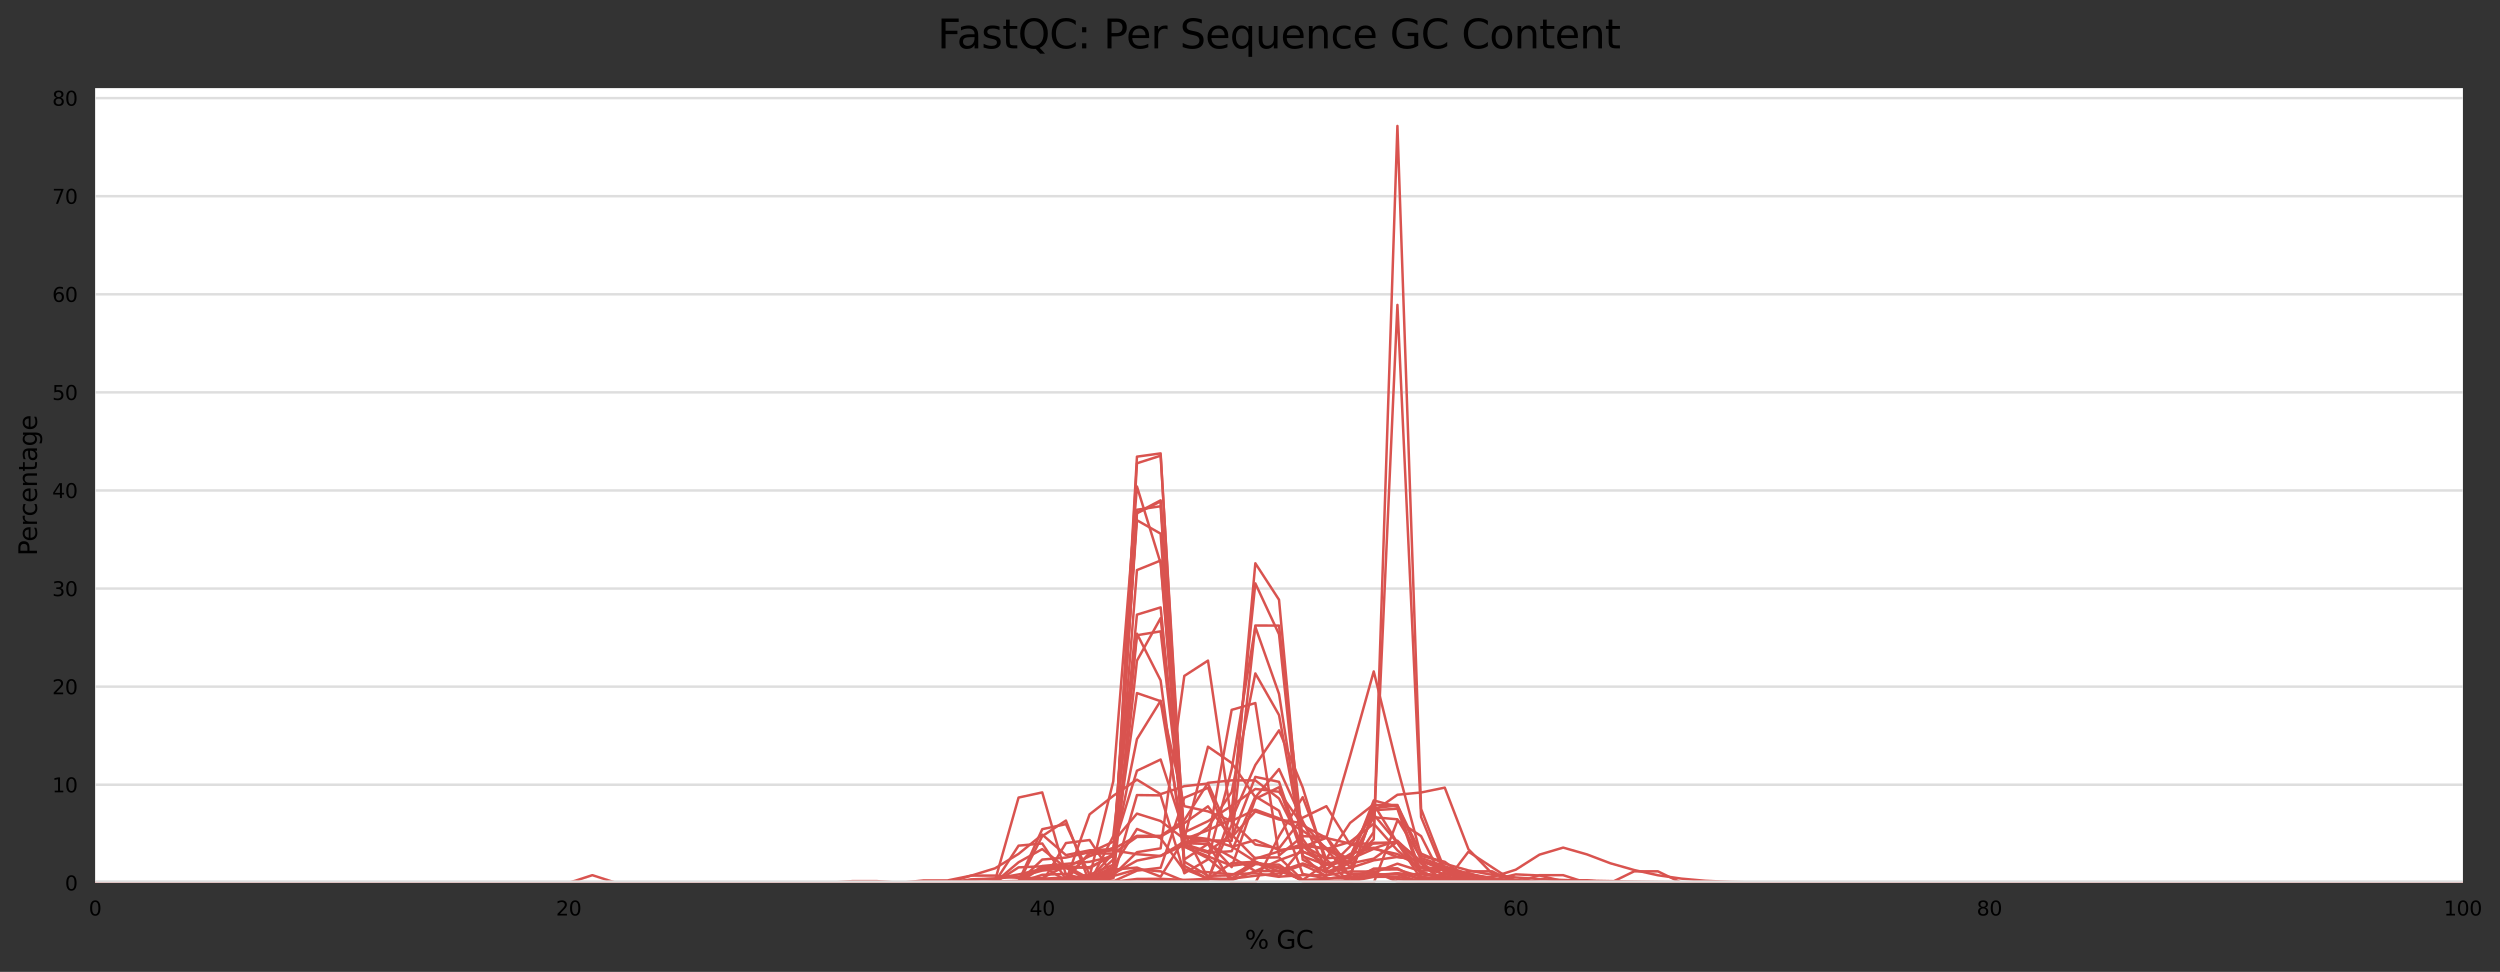 <?xml version="1.0" encoding="utf-8" standalone="no"?>
<!DOCTYPE svg PUBLIC "-//W3C//DTD SVG 1.1//EN"
  "http://www.w3.org/Graphics/SVG/1.1/DTD/svg11.dtd">
<svg xmlns:xlink="http://www.w3.org/1999/xlink" width="1000.258pt" height="388.845pt" viewBox="0 0 1000.258 388.845" xmlns="http://www.w3.org/2000/svg" version="1.1">
 <rect x="0" y="0" width="1000.258" height="388.845" fill="#333333" stroke="none"/>
 <defs>
  <style type="text/css">*{stroke-linejoin: round; stroke-linecap: butt}</style>
 </defs>
 <g id="figure_1">
  <g id="axes_1">
   <g id="patch_1">
    <path d="M 38.058 353.224 
L 985.423 353.224 
L 985.423 35.256 
L 38.058 35.256 
z
" style="fill: #ffffff"/>
   </g>
   <g id="matplotlib.axis_1">
    <g id="xtick_1">
     <g id="text_1">
      <!-- 0 -->
      <g transform="translate(35.513 366.303) scale(0.08 -0.08)">
       <defs>
        <path id="DejaVuSans-30" d="M 2034 4250 
Q 1547 4250 1301 3770 
Q 1056 3291 1056 2328 
Q 1056 1369 1301 889 
Q 1547 409 2034 409 
Q 2525 409 2770 889 
Q 3016 1369 3016 2328 
Q 3016 3291 2770 3770 
Q 2525 4250 2034 4250 
z
M 2034 4750 
Q 2819 4750 3233 4129 
Q 3647 3509 3647 2328 
Q 3647 1150 3233 529 
Q 2819 -91 2034 -91 
Q 1250 -91 836 529 
Q 422 1150 422 2328 
Q 422 3509 836 4129 
Q 1250 4750 2034 4750 
z
" transform="scale(0.016)"/>
       </defs>
       <use xlink:href="#DejaVuSans-30"/>
      </g>
     </g>
    </g>
    <g id="xtick_2">
     <g id="text_2">
      <!-- 20 -->
      <g transform="translate(222.441 366.303) scale(0.08 -0.08)">
       <defs>
        <path id="DejaVuSans-32" d="M 1228 531 
L 3431 531 
L 3431 0 
L 469 0 
L 469 531 
Q 828 903 1448 1529 
Q 2069 2156 2228 2338 
Q 2531 2678 2651 2914 
Q 2772 3150 2772 3378 
Q 2772 3750 2511 3984 
Q 2250 4219 1831 4219 
Q 1534 4219 1204 4116 
Q 875 4013 500 3803 
L 500 4441 
Q 881 4594 1212 4672 
Q 1544 4750 1819 4750 
Q 2544 4750 2975 4387 
Q 3406 4025 3406 3419 
Q 3406 3131 3298 2873 
Q 3191 2616 2906 2266 
Q 2828 2175 2409 1742 
Q 1991 1309 1228 531 
z
" transform="scale(0.016)"/>
       </defs>
       <use xlink:href="#DejaVuSans-32"/>
       <use xlink:href="#DejaVuSans-30" x="63.623"/>
      </g>
     </g>
    </g>
    <g id="xtick_3">
     <g id="text_3">
      <!-- 40 -->
      <g transform="translate(411.914 366.303) scale(0.08 -0.08)">
       <defs>
        <path id="DejaVuSans-34" d="M 2419 4116 
L 825 1625 
L 2419 1625 
L 2419 4116 
z
M 2253 4666 
L 3047 4666 
L 3047 1625 
L 3713 1625 
L 3713 1100 
L 3047 1100 
L 3047 0 
L 2419 0 
L 2419 1100 
L 313 1100 
L 313 1709 
L 2253 4666 
z
" transform="scale(0.016)"/>
       </defs>
       <use xlink:href="#DejaVuSans-34"/>
       <use xlink:href="#DejaVuSans-30" x="63.623"/>
      </g>
     </g>
    </g>
    <g id="xtick_4">
     <g id="text_4">
      <!-- 60 -->
      <g transform="translate(601.387 366.303) scale(0.08 -0.08)">
       <defs>
        <path id="DejaVuSans-36" d="M 2113 2584 
Q 1688 2584 1439 2293 
Q 1191 2003 1191 1497 
Q 1191 994 1439 701 
Q 1688 409 2113 409 
Q 2538 409 2786 701 
Q 3034 994 3034 1497 
Q 3034 2003 2786 2293 
Q 2538 2584 2113 2584 
z
M 3366 4563 
L 3366 3988 
Q 3128 4100 2886 4159 
Q 2644 4219 2406 4219 
Q 1781 4219 1451 3797 
Q 1122 3375 1075 2522 
Q 1259 2794 1537 2939 
Q 1816 3084 2150 3084 
Q 2853 3084 3261 2657 
Q 3669 2231 3669 1497 
Q 3669 778 3244 343 
Q 2819 -91 2113 -91 
Q 1303 -91 875 529 
Q 447 1150 447 2328 
Q 447 3434 972 4092 
Q 1497 4750 2381 4750 
Q 2619 4750 2861 4703 
Q 3103 4656 3366 4563 
z
" transform="scale(0.016)"/>
       </defs>
       <use xlink:href="#DejaVuSans-36"/>
       <use xlink:href="#DejaVuSans-30" x="63.623"/>
      </g>
     </g>
    </g>
    <g id="xtick_5">
     <g id="text_5">
      <!-- 80 -->
      <g transform="translate(790.86 366.303) scale(0.08 -0.08)">
       <defs>
        <path id="DejaVuSans-38" d="M 2034 2216 
Q 1584 2216 1326 1975 
Q 1069 1734 1069 1313 
Q 1069 891 1326 650 
Q 1584 409 2034 409 
Q 2484 409 2743 651 
Q 3003 894 3003 1313 
Q 3003 1734 2745 1975 
Q 2488 2216 2034 2216 
z
M 1403 2484 
Q 997 2584 770 2862 
Q 544 3141 544 3541 
Q 544 4100 942 4425 
Q 1341 4750 2034 4750 
Q 2731 4750 3128 4425 
Q 3525 4100 3525 3541 
Q 3525 3141 3298 2862 
Q 3072 2584 2669 2484 
Q 3125 2378 3379 2068 
Q 3634 1759 3634 1313 
Q 3634 634 3220 271 
Q 2806 -91 2034 -91 
Q 1263 -91 848 271 
Q 434 634 434 1313 
Q 434 1759 690 2068 
Q 947 2378 1403 2484 
z
M 1172 3481 
Q 1172 3119 1398 2916 
Q 1625 2713 2034 2713 
Q 2441 2713 2670 2916 
Q 2900 3119 2900 3481 
Q 2900 3844 2670 4047 
Q 2441 4250 2034 4250 
Q 1625 4250 1398 4047 
Q 1172 3844 1172 3481 
z
" transform="scale(0.016)"/>
       </defs>
       <use xlink:href="#DejaVuSans-38"/>
       <use xlink:href="#DejaVuSans-30" x="63.623"/>
      </g>
     </g>
    </g>
    <g id="xtick_6">
     <g id="text_6">
      <!-- 100 -->
      <g transform="translate(977.788 366.303) scale(0.08 -0.08)">
       <defs>
        <path id="DejaVuSans-31" d="M 794 531 
L 1825 531 
L 1825 4091 
L 703 3866 
L 703 4441 
L 1819 4666 
L 2450 4666 
L 2450 531 
L 3481 531 
L 3481 0 
L 794 0 
L 794 531 
z
" transform="scale(0.016)"/>
       </defs>
       <use xlink:href="#DejaVuSans-31"/>
       <use xlink:href="#DejaVuSans-30" x="63.623"/>
       <use xlink:href="#DejaVuSans-30" x="127.246"/>
      </g>
     </g>
    </g>
    <g id="text_7">
     <!-- % GC -->
     <g transform="translate(498.035 379.565) scale(0.1 -0.1)">
      <defs>
       <path id="DejaVuSans-25" d="M 4653 2053 
Q 4381 2053 4226 1822 
Q 4072 1591 4072 1178 
Q 4072 772 4226 539 
Q 4381 306 4653 306 
Q 4919 306 5073 539 
Q 5228 772 5228 1178 
Q 5228 1588 5073 1820 
Q 4919 2053 4653 2053 
z
M 4653 2450 
Q 5147 2450 5437 2106 
Q 5728 1763 5728 1178 
Q 5728 594 5436 251 
Q 5144 -91 4653 -91 
Q 4153 -91 3862 251 
Q 3572 594 3572 1178 
Q 3572 1766 3864 2108 
Q 4156 2450 4653 2450 
z
M 1428 4353 
Q 1159 4353 1004 4120 
Q 850 3888 850 3481 
Q 850 3069 1003 2837 
Q 1156 2606 1428 2606 
Q 1700 2606 1854 2837 
Q 2009 3069 2009 3481 
Q 2009 3884 1853 4118 
Q 1697 4353 1428 4353 
z
M 4250 4750 
L 4750 4750 
L 1831 -91 
L 1331 -91 
L 4250 4750 
z
M 1428 4750 
Q 1922 4750 2215 4408 
Q 2509 4066 2509 3481 
Q 2509 2891 2217 2550 
Q 1925 2209 1428 2209 
Q 931 2209 642 2551 
Q 353 2894 353 3481 
Q 353 4063 643 4406 
Q 934 4750 1428 4750 
z
" transform="scale(0.016)"/>
       <path id="DejaVuSans-20" transform="scale(0.016)"/>
       <path id="DejaVuSans-47" d="M 3809 666 
L 3809 1919 
L 2778 1919 
L 2778 2438 
L 4434 2438 
L 4434 434 
Q 4069 175 3628 42 
Q 3188 -91 2688 -91 
Q 1594 -91 976 548 
Q 359 1188 359 2328 
Q 359 3472 976 4111 
Q 1594 4750 2688 4750 
Q 3144 4750 3555 4637 
Q 3966 4525 4313 4306 
L 4313 3634 
Q 3963 3931 3569 4081 
Q 3175 4231 2741 4231 
Q 1884 4231 1454 3753 
Q 1025 3275 1025 2328 
Q 1025 1384 1454 906 
Q 1884 428 2741 428 
Q 3075 428 3337 486 
Q 3600 544 3809 666 
z
" transform="scale(0.016)"/>
       <path id="DejaVuSans-43" d="M 4122 4306 
L 4122 3641 
Q 3803 3938 3442 4084 
Q 3081 4231 2675 4231 
Q 1875 4231 1450 3742 
Q 1025 3253 1025 2328 
Q 1025 1406 1450 917 
Q 1875 428 2675 428 
Q 3081 428 3442 575 
Q 3803 722 4122 1019 
L 4122 359 
Q 3791 134 3420 21 
Q 3050 -91 2638 -91 
Q 1578 -91 968 557 
Q 359 1206 359 2328 
Q 359 3453 968 4101 
Q 1578 4750 2638 4750 
Q 3056 4750 3426 4639 
Q 3797 4528 4122 4306 
z
" transform="scale(0.016)"/>
      </defs>
      <use xlink:href="#DejaVuSans-25"/>
      <use xlink:href="#DejaVuSans-20" x="95.02"/>
      <use xlink:href="#DejaVuSans-47" x="126.807"/>
      <use xlink:href="#DejaVuSans-43" x="204.297"/>
     </g>
    </g>
   </g>
   <g id="matplotlib.axis_2">
    <g id="ytick_1">
     <g id="line2d_1">
      <path d="M 38.058 353.224 
L 985.423 353.224 
" clip-path="url(#p5c0c7ccf4e)" style="fill: none; stroke: #dedede; stroke-linecap: square"/>
     </g>
     <g id="text_8">
      <!-- 0 -->
      <g transform="translate(25.968 356.263) scale(0.08 -0.08)">
       <use xlink:href="#DejaVuSans-30"/>
      </g>
     </g>
    </g>
    <g id="ytick_2">
     <g id="line2d_2">
      <path d="M 38.058 313.977 
L 985.423 313.977 
" clip-path="url(#p5c0c7ccf4e)" style="fill: none; stroke: #dedede; stroke-linecap: square"/>
     </g>
     <g id="text_9">
      <!-- 10 -->
      <g transform="translate(20.878 317.017) scale(0.08 -0.08)">
       <use xlink:href="#DejaVuSans-31"/>
       <use xlink:href="#DejaVuSans-30" x="63.623"/>
      </g>
     </g>
    </g>
    <g id="ytick_3">
     <g id="line2d_3">
      <path d="M 38.058 274.731 
L 985.423 274.731 
" clip-path="url(#p5c0c7ccf4e)" style="fill: none; stroke: #dedede; stroke-linecap: square"/>
     </g>
     <g id="text_10">
      <!-- 20 -->
      <g transform="translate(20.878 277.77) scale(0.08 -0.08)">
       <use xlink:href="#DejaVuSans-32"/>
       <use xlink:href="#DejaVuSans-30" x="63.623"/>
      </g>
     </g>
    </g>
    <g id="ytick_4">
     <g id="line2d_4">
      <path d="M 38.058 235.484 
L 985.423 235.484 
" clip-path="url(#p5c0c7ccf4e)" style="fill: none; stroke: #dedede; stroke-linecap: square"/>
     </g>
     <g id="text_11">
      <!-- 30 -->
      <g transform="translate(20.878 238.524) scale(0.08 -0.08)">
       <defs>
        <path id="DejaVuSans-33" d="M 2597 2516 
Q 3050 2419 3304 2112 
Q 3559 1806 3559 1356 
Q 3559 666 3084 287 
Q 2609 -91 1734 -91 
Q 1441 -91 1130 -33 
Q 819 25 488 141 
L 488 750 
Q 750 597 1062 519 
Q 1375 441 1716 441 
Q 2309 441 2620 675 
Q 2931 909 2931 1356 
Q 2931 1769 2642 2001 
Q 2353 2234 1838 2234 
L 1294 2234 
L 1294 2753 
L 1863 2753 
Q 2328 2753 2575 2939 
Q 2822 3125 2822 3475 
Q 2822 3834 2567 4026 
Q 2313 4219 1838 4219 
Q 1578 4219 1281 4162 
Q 984 4106 628 3988 
L 628 4550 
Q 988 4650 1302 4700 
Q 1616 4750 1894 4750 
Q 2613 4750 3031 4423 
Q 3450 4097 3450 3541 
Q 3450 3153 3228 2886 
Q 3006 2619 2597 2516 
z
" transform="scale(0.016)"/>
       </defs>
       <use xlink:href="#DejaVuSans-33"/>
       <use xlink:href="#DejaVuSans-30" x="63.623"/>
      </g>
     </g>
    </g>
    <g id="ytick_5">
     <g id="line2d_5">
      <path d="M 38.058 196.238 
L 985.423 196.238 
" clip-path="url(#p5c0c7ccf4e)" style="fill: none; stroke: #dedede; stroke-linecap: square"/>
     </g>
     <g id="text_12">
      <!-- 40 -->
      <g transform="translate(20.878 199.277) scale(0.08 -0.08)">
       <use xlink:href="#DejaVuSans-34"/>
       <use xlink:href="#DejaVuSans-30" x="63.623"/>
      </g>
     </g>
    </g>
    <g id="ytick_6">
     <g id="line2d_6">
      <path d="M 38.058 156.991 
L 985.423 156.991 
" clip-path="url(#p5c0c7ccf4e)" style="fill: none; stroke: #dedede; stroke-linecap: square"/>
     </g>
     <g id="text_13">
      <!-- 50 -->
      <g transform="translate(20.878 160.03) scale(0.08 -0.08)">
       <defs>
        <path id="DejaVuSans-35" d="M 691 4666 
L 3169 4666 
L 3169 4134 
L 1269 4134 
L 1269 2991 
Q 1406 3038 1543 3061 
Q 1681 3084 1819 3084 
Q 2600 3084 3056 2656 
Q 3513 2228 3513 1497 
Q 3513 744 3044 326 
Q 2575 -91 1722 -91 
Q 1428 -91 1123 -41 
Q 819 9 494 109 
L 494 744 
Q 775 591 1075 516 
Q 1375 441 1709 441 
Q 2250 441 2565 725 
Q 2881 1009 2881 1497 
Q 2881 1984 2565 2268 
Q 2250 2553 1709 2553 
Q 1456 2553 1204 2497 
Q 953 2441 691 2322 
L 691 4666 
z
" transform="scale(0.016)"/>
       </defs>
       <use xlink:href="#DejaVuSans-35"/>
       <use xlink:href="#DejaVuSans-30" x="63.623"/>
      </g>
     </g>
    </g>
    <g id="ytick_7">
     <g id="line2d_7">
      <path d="M 38.058 117.745 
L 985.423 117.745 
" clip-path="url(#p5c0c7ccf4e)" style="fill: none; stroke: #dedede; stroke-linecap: square"/>
     </g>
     <g id="text_14">
      <!-- 60 -->
      <g transform="translate(20.878 120.784) scale(0.08 -0.08)">
       <use xlink:href="#DejaVuSans-36"/>
       <use xlink:href="#DejaVuSans-30" x="63.623"/>
      </g>
     </g>
    </g>
    <g id="ytick_8">
     <g id="line2d_8">
      <path d="M 38.058 78.498 
L 985.423 78.498 
" clip-path="url(#p5c0c7ccf4e)" style="fill: none; stroke: #dedede; stroke-linecap: square"/>
     </g>
     <g id="text_15">
      <!-- 70 -->
      <g transform="translate(20.878 81.537) scale(0.08 -0.08)">
       <defs>
        <path id="DejaVuSans-37" d="M 525 4666 
L 3525 4666 
L 3525 4397 
L 1831 0 
L 1172 0 
L 2766 4134 
L 525 4134 
L 525 4666 
z
" transform="scale(0.016)"/>
       </defs>
       <use xlink:href="#DejaVuSans-37"/>
       <use xlink:href="#DejaVuSans-30" x="63.623"/>
      </g>
     </g>
    </g>
    <g id="ytick_9">
     <g id="line2d_9">
      <path d="M 38.058 39.251 
L 985.423 39.251 
" clip-path="url(#p5c0c7ccf4e)" style="fill: none; stroke: #dedede; stroke-linecap: square"/>
     </g>
     <g id="text_16">
      <!-- 80 -->
      <g transform="translate(20.878 42.291) scale(0.08 -0.08)">
       <use xlink:href="#DejaVuSans-38"/>
       <use xlink:href="#DejaVuSans-30" x="63.623"/>
      </g>
     </g>
    </g>
    <g id="text_17">
     <!-- Percentage -->
     <g transform="translate(14.798 222.363) rotate(-90) scale(0.1 -0.1)">
      <defs>
       <path id="DejaVuSans-50" d="M 1259 4147 
L 1259 2394 
L 2053 2394 
Q 2494 2394 2734 2622 
Q 2975 2850 2975 3272 
Q 2975 3691 2734 3919 
Q 2494 4147 2053 4147 
L 1259 4147 
z
M 628 4666 
L 2053 4666 
Q 2838 4666 3239 4311 
Q 3641 3956 3641 3272 
Q 3641 2581 3239 2228 
Q 2838 1875 2053 1875 
L 1259 1875 
L 1259 0 
L 628 0 
L 628 4666 
z
" transform="scale(0.016)"/>
       <path id="DejaVuSans-65" d="M 3597 1894 
L 3597 1613 
L 953 1613 
Q 991 1019 1311 708 
Q 1631 397 2203 397 
Q 2534 397 2845 478 
Q 3156 559 3463 722 
L 3463 178 
Q 3153 47 2828 -22 
Q 2503 -91 2169 -91 
Q 1331 -91 842 396 
Q 353 884 353 1716 
Q 353 2575 817 3079 
Q 1281 3584 2069 3584 
Q 2775 3584 3186 3129 
Q 3597 2675 3597 1894 
z
M 3022 2063 
Q 3016 2534 2758 2815 
Q 2500 3097 2075 3097 
Q 1594 3097 1305 2825 
Q 1016 2553 972 2059 
L 3022 2063 
z
" transform="scale(0.016)"/>
       <path id="DejaVuSans-72" d="M 2631 2963 
Q 2534 3019 2420 3045 
Q 2306 3072 2169 3072 
Q 1681 3072 1420 2755 
Q 1159 2438 1159 1844 
L 1159 0 
L 581 0 
L 581 3500 
L 1159 3500 
L 1159 2956 
Q 1341 3275 1631 3429 
Q 1922 3584 2338 3584 
Q 2397 3584 2469 3576 
Q 2541 3569 2628 3553 
L 2631 2963 
z
" transform="scale(0.016)"/>
       <path id="DejaVuSans-63" d="M 3122 3366 
L 3122 2828 
Q 2878 2963 2633 3030 
Q 2388 3097 2138 3097 
Q 1578 3097 1268 2742 
Q 959 2388 959 1747 
Q 959 1106 1268 751 
Q 1578 397 2138 397 
Q 2388 397 2633 464 
Q 2878 531 3122 666 
L 3122 134 
Q 2881 22 2623 -34 
Q 2366 -91 2075 -91 
Q 1284 -91 818 406 
Q 353 903 353 1747 
Q 353 2603 823 3093 
Q 1294 3584 2113 3584 
Q 2378 3584 2631 3529 
Q 2884 3475 3122 3366 
z
" transform="scale(0.016)"/>
       <path id="DejaVuSans-6e" d="M 3513 2113 
L 3513 0 
L 2938 0 
L 2938 2094 
Q 2938 2591 2744 2837 
Q 2550 3084 2163 3084 
Q 1697 3084 1428 2787 
Q 1159 2491 1159 1978 
L 1159 0 
L 581 0 
L 581 3500 
L 1159 3500 
L 1159 2956 
Q 1366 3272 1645 3428 
Q 1925 3584 2291 3584 
Q 2894 3584 3203 3211 
Q 3513 2838 3513 2113 
z
" transform="scale(0.016)"/>
       <path id="DejaVuSans-74" d="M 1172 4494 
L 1172 3500 
L 2356 3500 
L 2356 3053 
L 1172 3053 
L 1172 1153 
Q 1172 725 1289 603 
Q 1406 481 1766 481 
L 2356 481 
L 2356 0 
L 1766 0 
Q 1100 0 847 248 
Q 594 497 594 1153 
L 594 3053 
L 172 3053 
L 172 3500 
L 594 3500 
L 594 4494 
L 1172 4494 
z
" transform="scale(0.016)"/>
       <path id="DejaVuSans-61" d="M 2194 1759 
Q 1497 1759 1228 1600 
Q 959 1441 959 1056 
Q 959 750 1161 570 
Q 1363 391 1709 391 
Q 2188 391 2477 730 
Q 2766 1069 2766 1631 
L 2766 1759 
L 2194 1759 
z
M 3341 1997 
L 3341 0 
L 2766 0 
L 2766 531 
Q 2569 213 2275 61 
Q 1981 -91 1556 -91 
Q 1019 -91 701 211 
Q 384 513 384 1019 
Q 384 1609 779 1909 
Q 1175 2209 1959 2209 
L 2766 2209 
L 2766 2266 
Q 2766 2663 2505 2880 
Q 2244 3097 1772 3097 
Q 1472 3097 1187 3025 
Q 903 2953 641 2809 
L 641 3341 
Q 956 3463 1253 3523 
Q 1550 3584 1831 3584 
Q 2591 3584 2966 3190 
Q 3341 2797 3341 1997 
z
" transform="scale(0.016)"/>
       <path id="DejaVuSans-67" d="M 2906 1791 
Q 2906 2416 2648 2759 
Q 2391 3103 1925 3103 
Q 1463 3103 1205 2759 
Q 947 2416 947 1791 
Q 947 1169 1205 825 
Q 1463 481 1925 481 
Q 2391 481 2648 825 
Q 2906 1169 2906 1791 
z
M 3481 434 
Q 3481 -459 3084 -895 
Q 2688 -1331 1869 -1331 
Q 1566 -1331 1297 -1286 
Q 1028 -1241 775 -1147 
L 775 -588 
Q 1028 -725 1275 -790 
Q 1522 -856 1778 -856 
Q 2344 -856 2625 -561 
Q 2906 -266 2906 331 
L 2906 616 
Q 2728 306 2450 153 
Q 2172 0 1784 0 
Q 1141 0 747 490 
Q 353 981 353 1791 
Q 353 2603 747 3093 
Q 1141 3584 1784 3584 
Q 2172 3584 2450 3431 
Q 2728 3278 2906 2969 
L 2906 3500 
L 3481 3500 
L 3481 434 
z
" transform="scale(0.016)"/>
      </defs>
      <use xlink:href="#DejaVuSans-50"/>
      <use xlink:href="#DejaVuSans-65" x="56.678"/>
      <use xlink:href="#DejaVuSans-72" x="118.201"/>
      <use xlink:href="#DejaVuSans-63" x="157.064"/>
      <use xlink:href="#DejaVuSans-65" x="212.045"/>
      <use xlink:href="#DejaVuSans-6e" x="273.568"/>
      <use xlink:href="#DejaVuSans-74" x="336.947"/>
      <use xlink:href="#DejaVuSans-61" x="376.156"/>
      <use xlink:href="#DejaVuSans-67" x="437.436"/>
      <use xlink:href="#DejaVuSans-65" x="500.912"/>
     </g>
    </g>
   </g>
   <g id="line2d_10">
    <path d="M 38.058 353.224 
L 47.532 353.224 
L 57.005 353.224 
L 66.479 353.224 
L 75.953 353.224 
L 85.426 353.224 
L 94.9 353.224 
L 104.374 353.224 
L 113.847 353.224 
L 123.321 353.224 
L 132.795 353.224 
L 142.268 353.224 
L 151.742 353.224 
L 161.216 353.224 
L 170.689 353.224 
L 180.163 353.224 
L 189.637 353.224 
L 199.11 353.224 
L 208.584 353.224 
L 218.057 353.224 
L 227.531 353.224 
L 237.005 353.224 
L 246.478 353.224 
L 255.952 353.224 
L 265.426 353.224 
L 274.899 353.224 
L 284.373 353.224 
L 293.847 353.224 
L 303.32 353.224 
L 312.794 353.224 
L 322.268 353.224 
L 331.741 353.224 
L 341.215 353.224 
L 350.689 353.224 
L 360.162 353.224 
L 369.636 353.224 
L 379.11 353.224 
L 388.583 353.224 
L 398.057 352.692 
L 407.53 352.426 
L 417.004 352.16 
L 426.478 352.293 
L 435.951 351.361 
L 445.425 346.838 
L 454.899 331.672 
L 464.372 335.397 
L 473.846 348.301 
L 483.32 348.967 
L 492.793 349.765 
L 502.267 349.366 
L 511.741 350.829 
L 521.214 339.122 
L 530.688 334.864 
L 540.162 347.104 
L 549.635 332.869 
L 559.109 122.002 
L 568.583 326.882 
L 578.056 349.765 
L 587.53 351.627 
L 597.003 352.692 
L 606.477 353.224 
L 615.951 352.958 
L 625.424 352.958 
L 634.898 353.224 
L 644.372 353.224 
L 653.845 353.224 
L 663.319 353.224 
L 672.793 353.224 
L 682.266 353.224 
L 691.74 353.224 
L 701.214 353.224 
L 710.687 353.224 
L 720.161 353.224 
L 729.635 353.224 
L 739.108 353.224 
L 748.582 353.224 
L 758.056 353.224 
L 767.529 353.224 
L 777.003 353.224 
L 786.476 353.224 
L 795.95 353.224 
L 805.424 353.224 
L 814.897 353.224 
L 824.371 353.224 
L 833.845 353.224 
L 843.318 353.224 
L 852.792 353.224 
L 862.266 353.224 
L 871.739 353.224 
L 881.213 353.224 
L 890.687 353.224 
L 900.16 353.224 
L 909.634 353.224 
L 919.108 353.224 
L 928.581 353.224 
L 938.055 353.224 
L 947.529 353.224 
L 957.002 353.224 
L 966.476 353.224 
L 975.949 353.224 
L 985.423 353.224 
" clip-path="url(#p5c0c7ccf4e)" style="fill: none; stroke: #d9534f; stroke-linecap: square"/>
   </g>
   <g id="line2d_11">
    <path d="M 38.058 353.224 
L 47.532 353.224 
L 57.005 353.224 
L 66.479 353.224 
L 75.953 353.224 
L 85.426 353.224 
L 94.9 353.224 
L 104.374 353.224 
L 113.847 353.224 
L 123.321 353.224 
L 132.795 353.224 
L 142.268 353.224 
L 151.742 353.224 
L 161.216 353.224 
L 170.689 353.224 
L 180.163 353.224 
L 189.637 353.224 
L 199.11 353.224 
L 208.584 353.224 
L 218.057 353.224 
L 227.531 353.224 
L 237.005 353.224 
L 246.478 353.224 
L 255.952 353.224 
L 265.426 353.224 
L 274.899 353.224 
L 284.373 353.224 
L 293.847 353.224 
L 303.32 353.224 
L 312.794 353.224 
L 322.268 353.224 
L 331.741 353.224 
L 341.215 353.224 
L 350.689 353.224 
L 360.162 353.224 
L 369.636 353.224 
L 379.11 353.224 
L 388.583 350.324 
L 398.057 350.324 
L 407.53 351.291 
L 417.004 351.291 
L 426.478 346.457 
L 435.951 347.424 
L 445.425 341.624 
L 454.899 245.924 
L 464.372 243.024 
L 473.846 337.757 
L 483.32 340.657 
L 492.793 333.891 
L 502.267 343.557 
L 511.741 340.657 
L 521.214 337.757 
L 530.688 339.691 
L 540.162 345.491 
L 549.635 343.557 
L 559.109 336.791 
L 568.583 344.524 
L 578.056 353.224 
L 587.53 353.224 
L 597.003 353.224 
L 606.477 353.224 
L 615.951 353.224 
L 625.424 353.224 
L 634.898 353.224 
L 644.372 353.224 
L 653.845 353.224 
L 663.319 353.224 
L 672.793 353.224 
L 682.266 353.224 
L 691.74 353.224 
L 701.214 353.224 
L 710.687 353.224 
L 720.161 353.224 
L 729.635 353.224 
L 739.108 353.224 
L 748.582 353.224 
L 758.056 353.224 
L 767.529 353.224 
L 777.003 353.224 
L 786.476 353.224 
L 795.95 353.224 
L 805.424 353.224 
L 814.897 353.224 
L 824.371 353.224 
L 833.845 353.224 
L 843.318 353.224 
L 852.792 353.224 
L 862.266 353.224 
L 871.739 353.224 
L 881.213 353.224 
L 890.687 353.224 
L 900.16 353.224 
L 909.634 353.224 
L 919.108 353.224 
L 928.581 353.224 
L 938.055 353.224 
L 947.529 353.224 
L 957.002 353.224 
L 966.476 353.224 
L 975.949 353.224 
L 985.423 353.224 
" clip-path="url(#p5c0c7ccf4e)" style="fill: none; stroke: #d9534f; stroke-linecap: square"/>
   </g>
   <g id="line2d_12">
    <path d="M 38.058 353.224 
L 47.532 353.224 
L 57.005 353.224 
L 66.479 353.224 
L 75.953 353.224 
L 85.426 353.224 
L 94.9 353.224 
L 104.374 353.224 
L 113.847 353.224 
L 123.321 353.224 
L 132.795 353.224 
L 142.268 353.224 
L 151.742 353.224 
L 161.216 353.224 
L 170.689 353.224 
L 180.163 353.224 
L 189.637 353.224 
L 199.11 353.224 
L 208.584 353.224 
L 218.057 353.224 
L 227.531 353.224 
L 237.005 353.224 
L 246.478 353.224 
L 255.952 353.224 
L 265.426 353.224 
L 274.899 353.224 
L 284.373 353.224 
L 293.847 353.224 
L 303.32 353.224 
L 312.794 353.224 
L 322.268 353.224 
L 331.741 353.224 
L 341.215 353.224 
L 350.689 353.082 
L 360.162 353.082 
L 369.636 353.224 
L 379.11 353.224 
L 388.583 353.224 
L 398.057 353.224 
L 407.53 352.846 
L 417.004 352.704 
L 426.478 352.704 
L 435.951 352.468 
L 445.425 352.846 
L 454.899 351.665 
L 464.372 351.618 
L 473.846 352.043 
L 483.32 351.665 
L 492.793 351.571 
L 502.267 350.39 
L 511.741 349.446 
L 521.214 346.092 
L 530.688 350.39 
L 540.162 345.053 
L 549.635 335.797 
L 559.109 50.397 
L 568.583 323.659 
L 578.056 348.17 
L 587.53 351.76 
L 597.003 352.799 
L 606.477 353.129 
L 615.951 353.129 
L 625.424 353.035 
L 634.898 353.035 
L 644.372 353.224 
L 653.845 353.224 
L 663.319 353.224 
L 672.793 353.224 
L 682.266 353.224 
L 691.74 353.224 
L 701.214 353.224 
L 710.687 353.224 
L 720.161 353.224 
L 729.635 353.224 
L 739.108 353.224 
L 748.582 353.224 
L 758.056 353.224 
L 767.529 353.224 
L 777.003 353.224 
L 786.476 353.224 
L 795.95 353.224 
L 805.424 353.224 
L 814.897 353.224 
L 824.371 353.224 
L 833.845 353.224 
L 843.318 353.224 
L 852.792 353.224 
L 862.266 353.224 
L 871.739 353.224 
L 881.213 353.224 
L 890.687 353.224 
L 900.16 353.224 
L 909.634 353.224 
L 919.108 353.224 
L 928.581 353.224 
L 938.055 353.224 
L 947.529 353.224 
L 957.002 353.224 
L 966.476 353.224 
L 975.949 353.224 
L 985.423 353.224 
" clip-path="url(#p5c0c7ccf4e)" style="fill: none; stroke: #d9534f; stroke-linecap: square"/>
   </g>
   <g id="line2d_13">
    <path d="M 38.058 353.224 
L 47.532 353.224 
L 57.005 353.224 
L 66.479 353.224 
L 75.953 353.224 
L 85.426 353.224 
L 94.9 353.224 
L 104.374 353.224 
L 113.847 353.224 
L 123.321 353.224 
L 132.795 353.224 
L 142.268 353.224 
L 151.742 353.224 
L 161.216 353.224 
L 170.689 353.224 
L 180.163 353.224 
L 189.637 353.224 
L 199.11 353.224 
L 208.584 353.224 
L 218.057 353.224 
L 227.531 353.224 
L 237.005 353.224 
L 246.478 353.224 
L 255.952 353.224 
L 265.426 353.224 
L 274.899 353.224 
L 284.373 353.224 
L 293.847 353.224 
L 303.32 353.224 
L 312.794 353.224 
L 322.268 353.224 
L 331.741 353.224 
L 341.215 353.224 
L 350.689 353.224 
L 360.162 353.224 
L 369.636 353.224 
L 379.11 353.224 
L 388.583 352.103 
L 398.057 351.542 
L 407.53 349.86 
L 417.004 347.617 
L 426.478 347.057 
L 435.951 342.571 
L 445.425 339.207 
L 454.899 308.371 
L 464.372 303.885 
L 473.846 333.04 
L 483.32 328.555 
L 492.793 322.387 
L 502.267 315.659 
L 511.741 316.781 
L 521.214 330.237 
L 530.688 335.283 
L 540.162 337.525 
L 549.635 337.525 
L 559.109 336.965 
L 568.583 344.814 
L 578.056 347.617 
L 587.53 349.86 
L 597.003 353.224 
L 606.477 353.224 
L 615.951 353.224 
L 625.424 353.224 
L 634.898 353.224 
L 644.372 353.224 
L 653.845 353.224 
L 663.319 353.224 
L 672.793 353.224 
L 682.266 353.224 
L 691.74 353.224 
L 701.214 353.224 
L 710.687 353.224 
L 720.161 353.224 
L 729.635 353.224 
L 739.108 353.224 
L 748.582 353.224 
L 758.056 353.224 
L 767.529 353.224 
L 777.003 353.224 
L 786.476 353.224 
L 795.95 353.224 
L 805.424 353.224 
L 814.897 353.224 
L 824.371 353.224 
L 833.845 353.224 
L 843.318 353.224 
L 852.792 353.224 
L 862.266 353.224 
L 871.739 353.224 
L 881.213 353.224 
L 890.687 353.224 
L 900.16 353.224 
L 909.634 353.224 
L 919.108 353.224 
L 928.581 353.224 
L 938.055 353.224 
L 947.529 353.224 
L 957.002 353.224 
L 966.476 353.224 
L 975.949 353.224 
L 985.423 353.224 
" clip-path="url(#p5c0c7ccf4e)" style="fill: none; stroke: #d9534f; stroke-linecap: square"/>
   </g>
   <g id="line2d_14">
    <path d="M 38.058 353.224 
L 47.532 353.224 
L 57.005 353.224 
L 66.479 353.224 
L 75.953 353.224 
L 85.426 353.224 
L 94.9 353.224 
L 104.374 353.224 
L 113.847 353.224 
L 123.321 353.224 
L 132.795 353.224 
L 142.268 353.224 
L 151.742 353.224 
L 161.216 353.224 
L 170.689 353.224 
L 180.163 353.224 
L 189.637 353.224 
L 199.11 353.224 
L 208.584 353.224 
L 218.057 353.224 
L 227.531 353.224 
L 237.005 353.224 
L 246.478 353.224 
L 255.952 353.224 
L 265.426 353.224 
L 274.899 353.224 
L 284.373 353.224 
L 293.847 353.224 
L 303.32 353.224 
L 312.794 353.224 
L 322.268 353.224 
L 331.741 353.224 
L 341.215 353.224 
L 350.689 353.224 
L 360.162 353.224 
L 369.636 352.26 
L 379.11 352.26 
L 388.583 350.331 
L 398.057 347.438 
L 407.53 341.652 
L 417.004 333.938 
L 426.478 342.135 
L 435.951 340.206 
L 445.425 339.724 
L 454.899 334.42 
L 464.372 334.42 
L 473.846 328.152 
L 483.32 313.206 
L 492.793 312.242 
L 502.267 312.242 
L 511.741 319.474 
L 521.214 338.277 
L 530.688 339.724 
L 540.162 336.831 
L 549.635 329.599 
L 559.109 340.206 
L 568.583 348.402 
L 578.056 347.92 
L 587.53 351.777 
L 597.003 352.26 
L 606.477 352.26 
L 615.951 353.224 
L 625.424 353.224 
L 634.898 353.224 
L 644.372 353.224 
L 653.845 353.224 
L 663.319 353.224 
L 672.793 353.224 
L 682.266 353.224 
L 691.74 353.224 
L 701.214 353.224 
L 710.687 353.224 
L 720.161 353.224 
L 729.635 353.224 
L 739.108 353.224 
L 748.582 353.224 
L 758.056 353.224 
L 767.529 353.224 
L 777.003 353.224 
L 786.476 353.224 
L 795.95 353.224 
L 805.424 353.224 
L 814.897 353.224 
L 824.371 353.224 
L 833.845 353.224 
L 843.318 353.224 
L 852.792 353.224 
L 862.266 353.224 
L 871.739 353.224 
L 881.213 353.224 
L 890.687 353.224 
L 900.16 353.224 
L 909.634 353.224 
L 919.108 353.224 
L 928.581 353.224 
L 938.055 353.224 
L 947.529 353.224 
L 957.002 353.224 
L 966.476 353.224 
L 975.949 353.224 
L 985.423 353.224 
" clip-path="url(#p5c0c7ccf4e)" style="fill: none; stroke: #d9534f; stroke-linecap: square"/>
   </g>
   <g id="line2d_15">
    <path d="M 38.058 353.224 
L 47.532 353.224 
L 57.005 353.224 
L 66.479 353.224 
L 75.953 353.224 
L 85.426 353.224 
L 94.9 353.224 
L 104.374 353.224 
L 113.847 353.224 
L 123.321 353.224 
L 132.795 353.224 
L 142.268 353.224 
L 151.742 353.224 
L 161.216 353.224 
L 170.689 353.224 
L 180.163 353.224 
L 189.637 353.224 
L 199.11 353.224 
L 208.584 353.224 
L 218.057 353.224 
L 227.531 353.224 
L 237.005 350.158 
L 246.478 353.224 
L 255.952 353.224 
L 265.426 353.224 
L 274.899 353.224 
L 284.373 353.224 
L 293.847 353.224 
L 303.32 353.224 
L 312.794 353.224 
L 322.268 353.224 
L 331.741 353.224 
L 341.215 353.224 
L 350.689 353.224 
L 360.162 353.224 
L 369.636 353.224 
L 379.11 353.224 
L 388.583 353.224 
L 398.057 353.224 
L 407.53 353.224 
L 417.004 353.224 
L 426.478 353.224 
L 435.951 353.224 
L 445.425 350.158 
L 454.899 340.959 
L 464.372 339.426 
L 473.846 270.438 
L 483.32 264.306 
L 492.793 328.695 
L 502.267 337.893 
L 511.741 339.426 
L 521.214 327.162 
L 530.688 322.563 
L 540.162 337.893 
L 549.635 339.426 
L 559.109 336.36 
L 568.583 345.559 
L 578.056 353.224 
L 587.53 348.625 
L 597.003 348.625 
L 606.477 353.224 
L 615.951 350.158 
L 625.424 350.158 
L 634.898 353.224 
L 644.372 353.224 
L 653.845 348.625 
L 663.319 348.625 
L 672.793 353.224 
L 682.266 353.224 
L 691.74 353.224 
L 701.214 353.224 
L 710.687 353.224 
L 720.161 353.224 
L 729.635 353.224 
L 739.108 353.224 
L 748.582 353.224 
L 758.056 353.224 
L 767.529 353.224 
L 777.003 353.224 
L 786.476 353.224 
L 795.95 353.224 
L 805.424 353.224 
L 814.897 353.224 
L 824.371 353.224 
L 833.845 353.224 
L 843.318 353.224 
L 852.792 353.224 
L 862.266 353.224 
L 871.739 353.224 
L 881.213 353.224 
L 890.687 353.224 
L 900.16 353.224 
L 909.634 353.224 
L 919.108 353.224 
L 928.581 353.224 
L 938.055 353.224 
L 947.529 353.224 
L 957.002 353.224 
L 966.476 353.224 
L 975.949 353.224 
L 985.423 353.224 
" clip-path="url(#p5c0c7ccf4e)" style="fill: none; stroke: #d9534f; stroke-linecap: square"/>
   </g>
   <g id="line2d_16">
    <path d="M 38.058 353.224 
L 47.532 353.224 
L 57.005 353.224 
L 66.479 353.224 
L 75.953 353.224 
L 85.426 353.224 
L 94.9 353.224 
L 104.374 353.224 
L 113.847 353.224 
L 123.321 353.224 
L 132.795 353.224 
L 142.268 353.224 
L 151.742 353.224 
L 161.216 353.224 
L 170.689 353.224 
L 180.163 353.224 
L 189.637 353.224 
L 199.11 353.224 
L 208.584 353.224 
L 218.057 353.224 
L 227.531 353.224 
L 237.005 353.224 
L 246.478 353.224 
L 255.952 353.224 
L 265.426 353.224 
L 274.899 353.224 
L 284.373 353.224 
L 293.847 353.224 
L 303.32 353.224 
L 312.794 353.224 
L 322.268 353.224 
L 331.741 353.224 
L 341.215 353.224 
L 350.689 353.224 
L 360.162 353.224 
L 369.636 353.224 
L 379.11 353.224 
L 388.583 353.224 
L 398.057 353.224 
L 407.53 353.224 
L 417.004 334.535 
L 426.478 328.305 
L 435.951 353.224 
L 445.425 334.535 
L 454.899 253.55 
L 464.372 272.239 
L 473.846 343.879 
L 483.32 337.65 
L 492.793 353.224 
L 502.267 353.224 
L 511.741 334.535 
L 521.214 318.961 
L 530.688 343.879 
L 540.162 353.224 
L 549.635 353.224 
L 559.109 328.305 
L 568.583 334.535 
L 578.056 353.224 
L 587.53 340.765 
L 597.003 346.994 
L 606.477 353.224 
L 615.951 353.224 
L 625.424 353.224 
L 634.898 353.224 
L 644.372 353.224 
L 653.845 353.224 
L 663.319 353.224 
L 672.793 353.224 
L 682.266 353.224 
L 691.74 353.224 
L 701.214 353.224 
L 710.687 353.224 
L 720.161 353.224 
L 729.635 353.224 
L 739.108 353.224 
L 748.582 353.224 
L 758.056 353.224 
L 767.529 353.224 
L 777.003 353.224 
L 786.476 353.224 
L 795.95 353.224 
L 805.424 353.224 
L 814.897 353.224 
L 824.371 353.224 
L 833.845 353.224 
L 843.318 353.224 
L 852.792 353.224 
L 862.266 353.224 
L 871.739 353.224 
L 881.213 353.224 
L 890.687 353.224 
L 900.16 353.224 
L 909.634 353.224 
L 919.108 353.224 
L 928.581 353.224 
L 938.055 353.224 
L 947.529 353.224 
L 957.002 353.224 
L 966.476 353.224 
L 975.949 353.224 
L 985.423 353.224 
" clip-path="url(#p5c0c7ccf4e)" style="fill: none; stroke: #d9534f; stroke-linecap: square"/>
   </g>
   <g id="line2d_17">
    <path d="M 38.058 353.224 
L 47.532 353.224 
L 57.005 353.224 
L 66.479 353.224 
L 75.953 353.224 
L 85.426 353.224 
L 94.9 353.224 
L 104.374 353.224 
L 113.847 353.224 
L 123.321 353.224 
L 132.795 353.224 
L 142.268 353.224 
L 151.742 353.224 
L 161.216 353.224 
L 170.689 353.224 
L 180.163 353.224 
L 189.637 353.224 
L 199.11 353.224 
L 208.584 353.224 
L 218.057 353.224 
L 227.531 353.224 
L 237.005 353.224 
L 246.478 353.224 
L 255.952 353.224 
L 265.426 353.224 
L 274.899 353.224 
L 284.373 353.224 
L 293.847 353.224 
L 303.32 353.224 
L 312.794 353.224 
L 322.268 353.224 
L 331.741 353.224 
L 341.215 353.223 
L 350.689 353.223 
L 360.162 353.222 
L 369.636 353.221 
L 379.11 353.218 
L 388.583 353.21 
L 398.057 353.201 
L 407.53 353.178 
L 417.004 353.121 
L 426.478 352.989 
L 435.951 352.597 
L 445.425 349.934 
L 454.899 185.359 
L 464.372 182.32 
L 473.846 338.677 
L 483.32 343.393 
L 492.793 351.445 
L 502.267 345.746 
L 511.741 345.959 
L 521.214 352.601 
L 530.688 352.917 
L 540.162 352.897 
L 549.635 349.903 
L 559.109 349.832 
L 568.583 352.896 
L 578.056 353.137 
L 587.53 353.193 
L 597.003 353.213 
L 606.477 353.218 
L 615.951 353.222 
L 625.424 353.222 
L 634.898 353.223 
L 644.372 353.224 
L 653.845 353.223 
L 663.319 353.223 
L 672.793 353.223 
L 682.266 353.223 
L 691.74 353.223 
L 701.214 353.224 
L 710.687 353.224 
L 720.161 353.224 
L 729.635 353.223 
L 739.108 353.224 
L 748.582 353.223 
L 758.056 353.224 
L 767.529 353.224 
L 777.003 353.223 
L 786.476 353.223 
L 795.95 353.223 
L 805.424 353.224 
L 814.897 353.224 
L 824.371 353.223 
L 833.845 353.224 
L 843.318 353.224 
L 852.792 353.224 
L 862.266 353.224 
L 871.739 353.224 
L 881.213 353.224 
L 890.687 353.224 
L 900.16 353.224 
L 909.634 353.224 
L 919.108 353.224 
L 928.581 353.224 
L 938.055 353.224 
L 947.529 353.224 
L 957.002 353.223 
L 966.476 353.223 
L 975.949 353.224 
L 985.423 353.224 
" clip-path="url(#p5c0c7ccf4e)" style="fill: none; stroke: #d9534f; stroke-linecap: square"/>
   </g>
   <g id="line2d_18">
    <path d="M 38.058 353.224 
L 47.532 353.224 
L 57.005 353.224 
L 66.479 353.224 
L 75.953 353.224 
L 85.426 353.224 
L 94.9 353.224 
L 104.374 353.224 
L 113.847 353.224 
L 123.321 353.224 
L 132.795 353.224 
L 142.268 353.224 
L 151.742 353.224 
L 161.216 353.224 
L 170.689 353.224 
L 180.163 353.224 
L 189.637 353.224 
L 199.11 353.224 
L 208.584 353.224 
L 218.057 353.224 
L 227.531 353.224 
L 237.005 353.224 
L 246.478 353.224 
L 255.952 353.224 
L 265.426 353.224 
L 274.899 353.224 
L 284.373 353.224 
L 293.847 353.224 
L 303.32 353.224 
L 312.794 353.224 
L 322.268 353.224 
L 331.741 353.224 
L 341.215 353.222 
L 350.689 353.222 
L 360.162 353.223 
L 369.636 353.222 
L 379.11 353.22 
L 388.583 353.219 
L 398.057 353.213 
L 407.53 353.197 
L 417.004 353.167 
L 426.478 353.14 
L 435.951 353.079 
L 445.425 352.988 
L 454.899 352.742 
L 464.372 352.583 
L 473.846 352.481 
L 483.32 351.766 
L 492.793 330.071 
L 502.267 225.374 
L 511.741 239.971 
L 521.214 342.574 
L 530.688 346.111 
L 540.162 342.938 
L 549.635 323.325 
L 559.109 322.302 
L 568.583 341.517 
L 578.056 345.579 
L 587.53 348.263 
L 597.003 350.023 
L 606.477 351.08 
L 615.951 351.713 
L 625.424 352.078 
L 634.898 352.343 
L 644.372 352.536 
L 653.845 352.719 
L 663.319 352.87 
L 672.793 352.981 
L 682.266 353.041 
L 691.74 353.103 
L 701.214 353.152 
L 710.687 353.188 
L 720.161 353.205 
L 729.635 353.214 
L 739.108 353.218 
L 748.582 353.219 
L 758.056 353.222 
L 767.529 353.222 
L 777.003 353.223 
L 786.476 353.223 
L 795.95 353.224 
L 805.424 353.224 
L 814.897 353.224 
L 824.371 353.223 
L 833.845 353.223 
L 843.318 353.224 
L 852.792 353.224 
L 862.266 353.224 
L 871.739 353.223 
L 881.213 353.224 
L 890.687 353.224 
L 900.16 353.224 
L 909.634 353.224 
L 919.108 353.223 
L 928.581 353.224 
L 938.055 353.224 
L 947.529 353.224 
L 957.002 353.224 
L 966.476 353.224 
L 975.949 353.224 
L 985.423 353.224 
" clip-path="url(#p5c0c7ccf4e)" style="fill: none; stroke: #d9534f; stroke-linecap: square"/>
   </g>
   <g id="line2d_19">
    <path d="M 38.058 353.224 
L 47.532 353.224 
L 57.005 353.224 
L 66.479 353.224 
L 75.953 353.224 
L 85.426 353.224 
L 94.9 353.224 
L 104.374 353.224 
L 113.847 353.224 
L 123.321 353.224 
L 132.795 353.224 
L 142.268 353.224 
L 151.742 353.224 
L 161.216 353.224 
L 170.689 353.224 
L 180.163 353.224 
L 189.637 353.224 
L 199.11 353.224 
L 208.584 353.224 
L 218.057 353.224 
L 227.531 353.224 
L 237.005 353.224 
L 246.478 353.224 
L 255.952 353.224 
L 265.426 353.224 
L 274.899 353.224 
L 284.373 353.223 
L 293.847 353.223 
L 303.32 353.224 
L 312.794 353.224 
L 322.268 353.223 
L 331.741 353.222 
L 341.215 353.221 
L 350.689 353.219 
L 360.162 353.213 
L 369.636 353.203 
L 379.11 353.177 
L 388.583 353.101 
L 398.057 352.546 
L 407.53 319.109 
L 417.004 317.047 
L 426.478 350.002 
L 435.951 352.186 
L 445.425 347.959 
L 454.899 347.112 
L 464.372 350.763 
L 473.846 335.596 
L 483.32 298.749 
L 492.793 305.274 
L 502.267 318.988 
L 511.741 307.705 
L 521.214 328.561 
L 530.688 348.022 
L 540.162 338.621 
L 549.635 325.908 
L 559.109 337.266 
L 568.583 349.462 
L 578.056 350.523 
L 587.53 352.625 
L 597.003 352.095 
L 606.477 349.837 
L 615.951 350.281 
L 625.424 352.578 
L 634.898 352.966 
L 644.372 353.113 
L 653.845 353.177 
L 663.319 353.198 
L 672.793 353.214 
L 682.266 353.219 
L 691.74 353.22 
L 701.214 353.223 
L 710.687 353.222 
L 720.161 353.223 
L 729.635 353.224 
L 739.108 353.224 
L 748.582 353.224 
L 758.056 353.224 
L 767.529 353.224 
L 777.003 353.224 
L 786.476 353.224 
L 795.95 353.223 
L 805.424 353.224 
L 814.897 353.224 
L 824.371 353.224 
L 833.845 353.224 
L 843.318 353.224 
L 852.792 353.224 
L 862.266 353.223 
L 871.739 353.224 
L 881.213 353.224 
L 890.687 353.224 
L 900.16 353.224 
L 909.634 353.224 
L 919.108 353.224 
L 928.581 353.223 
L 938.055 353.223 
L 947.529 353.224 
L 957.002 353.224 
L 966.476 353.224 
L 975.949 353.224 
L 985.423 353.224 
" clip-path="url(#p5c0c7ccf4e)" style="fill: none; stroke: #d9534f; stroke-linecap: square"/>
   </g>
   <g id="line2d_20">
    <path d="M 38.058 353.224 
L 47.532 353.224 
L 57.005 353.224 
L 66.479 353.224 
L 75.953 353.224 
L 85.426 353.224 
L 94.9 353.224 
L 104.374 353.224 
L 113.847 353.224 
L 123.321 353.224 
L 132.795 353.224 
L 142.268 353.224 
L 151.742 353.224 
L 161.216 353.224 
L 170.689 353.224 
L 180.163 353.224 
L 189.637 353.224 
L 199.11 353.224 
L 208.584 353.224 
L 218.057 353.224 
L 227.531 353.224 
L 237.005 353.224 
L 246.478 353.224 
L 255.952 353.224 
L 265.426 353.224 
L 274.899 353.224 
L 284.373 353.224 
L 293.847 353.224 
L 303.32 353.224 
L 312.794 353.224 
L 322.268 353.224 
L 331.741 353.224 
L 341.215 353.223 
L 350.689 353.223 
L 360.162 353.222 
L 369.636 353.218 
L 379.11 353.206 
L 388.583 353.19 
L 398.057 353.099 
L 407.53 347.041 
L 417.004 346.608 
L 426.478 352.28 
L 435.951 341.101 
L 445.425 336.77 
L 454.899 325.526 
L 464.372 328.493 
L 473.846 335.742 
L 483.32 332.186 
L 492.793 327.759 
L 502.267 306.079 
L 511.741 292.221 
L 521.214 315.066 
L 530.688 346.039 
L 540.162 344.609 
L 549.635 320.252 
L 559.109 322.825 
L 568.583 349.048 
L 578.056 351.607 
L 587.53 352.467 
L 597.003 352.894 
L 606.477 353.022 
L 615.951 352.997 
L 625.424 352.979 
L 634.898 353.036 
L 644.372 353.087 
L 653.845 353.137 
L 663.319 353.174 
L 672.793 353.195 
L 682.266 353.211 
L 691.74 353.221 
L 701.214 353.22 
L 710.687 353.221 
L 720.161 353.223 
L 729.635 353.224 
L 739.108 353.224 
L 748.582 353.224 
L 758.056 353.224 
L 767.529 353.224 
L 777.003 353.224 
L 786.476 353.224 
L 795.95 353.223 
L 805.424 353.224 
L 814.897 353.224 
L 824.371 353.224 
L 833.845 353.224 
L 843.318 353.224 
L 852.792 353.224 
L 862.266 353.223 
L 871.739 353.223 
L 881.213 353.224 
L 890.687 353.224 
L 900.16 353.224 
L 909.634 353.224 
L 919.108 353.224 
L 928.581 353.224 
L 938.055 353.224 
L 947.529 353.224 
L 957.002 353.224 
L 966.476 353.224 
L 975.949 353.224 
L 985.423 353.224 
" clip-path="url(#p5c0c7ccf4e)" style="fill: none; stroke: #d9534f; stroke-linecap: square"/>
   </g>
   <g id="line2d_21">
    <path d="M 38.058 353.224 
L 47.532 353.224 
L 57.005 353.224 
L 66.479 353.224 
L 75.953 353.224 
L 85.426 353.224 
L 94.9 353.224 
L 104.374 353.224 
L 113.847 353.224 
L 123.321 353.224 
L 132.795 353.224 
L 142.268 353.224 
L 151.742 353.224 
L 161.216 353.224 
L 170.689 353.224 
L 180.163 353.224 
L 189.637 353.224 
L 199.11 353.224 
L 208.584 353.224 
L 218.057 353.224 
L 227.531 353.223 
L 237.005 353.224 
L 246.478 353.224 
L 255.952 353.224 
L 265.426 353.224 
L 274.899 353.224 
L 284.373 353.224 
L 293.847 353.224 
L 303.32 353.224 
L 312.794 353.223 
L 322.268 353.223 
L 331.741 353.222 
L 341.215 353.223 
L 350.689 353.224 
L 360.162 353.218 
L 369.636 353.206 
L 379.11 353.196 
L 388.583 353.179 
L 398.057 353.117 
L 407.53 352.741 
L 417.004 331.761 
L 426.478 329.735 
L 435.951 350.055 
L 445.425 350.76 
L 454.899 254.151 
L 464.372 252.604 
L 473.846 334.769 
L 483.32 336.821 
L 492.793 346.94 
L 502.267 319.622 
L 511.741 314.968 
L 521.214 342.288 
L 530.688 351.346 
L 540.162 351.55 
L 549.635 350.469 
L 559.109 349.492 
L 568.583 349.842 
L 578.056 351.014 
L 587.53 352.043 
L 597.003 352.747 
L 606.477 353.055 
L 615.951 353.162 
L 625.424 353.204 
L 634.898 353.213 
L 644.372 353.218 
L 653.845 353.222 
L 663.319 353.224 
L 672.793 353.223 
L 682.266 353.224 
L 691.74 353.224 
L 701.214 353.224 
L 710.687 353.224 
L 720.161 353.224 
L 729.635 353.224 
L 739.108 353.224 
L 748.582 353.224 
L 758.056 353.224 
L 767.529 353.224 
L 777.003 353.224 
L 786.476 353.223 
L 795.95 353.224 
L 805.424 353.224 
L 814.897 353.224 
L 824.371 353.224 
L 833.845 353.223 
L 843.318 353.224 
L 852.792 353.224 
L 862.266 353.224 
L 871.739 353.223 
L 881.213 353.224 
L 890.687 353.224 
L 900.16 353.224 
L 909.634 353.224 
L 919.108 353.223 
L 928.581 353.223 
L 938.055 353.224 
L 947.529 353.224 
L 957.002 353.224 
L 966.476 353.224 
L 975.949 353.224 
L 985.423 353.224 
" clip-path="url(#p5c0c7ccf4e)" style="fill: none; stroke: #d9534f; stroke-linecap: square"/>
   </g>
   <g id="line2d_22">
    <path d="M 38.058 353.224 
L 47.532 353.224 
L 57.005 353.224 
L 66.479 353.224 
L 75.953 353.224 
L 85.426 353.224 
L 94.9 353.224 
L 104.374 353.224 
L 113.847 353.224 
L 123.321 353.224 
L 132.795 353.224 
L 142.268 353.224 
L 151.742 353.224 
L 161.216 353.224 
L 170.689 353.224 
L 180.163 353.224 
L 189.637 353.224 
L 199.11 353.224 
L 208.584 353.224 
L 218.057 353.224 
L 227.531 353.224 
L 237.005 353.224 
L 246.478 353.224 
L 255.952 353.224 
L 265.426 353.224 
L 274.899 353.224 
L 284.373 353.224 
L 293.847 353.223 
L 303.32 353.223 
L 312.794 353.224 
L 322.268 353.223 
L 331.741 353.223 
L 341.215 353.224 
L 350.689 353.222 
L 360.162 353.22 
L 369.636 353.221 
L 379.11 353.223 
L 388.583 353.217 
L 398.057 353.218 
L 407.53 353.199 
L 417.004 352.983 
L 426.478 337.306 
L 435.951 336.095 
L 445.425 350.51 
L 454.899 347.829 
L 464.372 348.633 
L 473.846 352.525 
L 483.32 352.355 
L 492.793 324.794 
L 502.267 233.418 
L 511.741 253.788 
L 521.214 343.95 
L 530.688 349.21 
L 540.162 344.329 
L 549.635 326.972 
L 559.109 327.803 
L 568.583 343.252 
L 578.056 346.623 
L 587.53 349.547 
L 597.003 351.412 
L 606.477 352.441 
L 615.951 352.928 
L 625.424 353.12 
L 634.898 353.181 
L 644.372 353.204 
L 653.845 353.216 
L 663.319 353.22 
L 672.793 353.221 
L 682.266 353.22 
L 691.74 353.222 
L 701.214 353.223 
L 710.687 353.224 
L 720.161 353.223 
L 729.635 353.223 
L 739.108 353.224 
L 748.582 353.223 
L 758.056 353.224 
L 767.529 353.224 
L 777.003 353.224 
L 786.476 353.224 
L 795.95 353.223 
L 805.424 353.223 
L 814.897 353.224 
L 824.371 353.224 
L 833.845 353.224 
L 843.318 353.224 
L 852.792 353.224 
L 862.266 353.224 
L 871.739 353.224 
L 881.213 353.224 
L 890.687 353.224 
L 900.16 353.224 
L 909.634 353.224 
L 919.108 353.224 
L 928.581 353.224 
L 938.055 353.224 
L 947.529 353.224 
L 957.002 353.224 
L 966.476 353.224 
L 975.949 353.224 
L 985.423 353.224 
" clip-path="url(#p5c0c7ccf4e)" style="fill: none; stroke: #d9534f; stroke-linecap: square"/>
   </g>
   <g id="line2d_23">
    <path d="M 38.058 353.224 
L 47.532 353.224 
L 57.005 353.224 
L 66.479 353.224 
L 75.953 353.224 
L 85.426 353.224 
L 94.9 353.224 
L 104.374 353.224 
L 113.847 353.224 
L 123.321 353.224 
L 132.795 353.224 
L 142.268 353.224 
L 151.742 353.224 
L 161.216 353.224 
L 170.689 353.224 
L 180.163 353.224 
L 189.637 353.224 
L 199.11 353.224 
L 208.584 353.224 
L 218.057 353.224 
L 227.531 353.224 
L 237.005 353.224 
L 246.478 353.224 
L 255.952 353.224 
L 265.426 353.224 
L 274.899 353.224 
L 284.373 353.224 
L 293.847 353.224 
L 303.32 353.223 
L 312.794 353.223 
L 322.268 353.224 
L 331.741 353.224 
L 341.215 353.223 
L 350.689 353.224 
L 360.162 353.222 
L 369.636 353.221 
L 379.11 353.219 
L 388.583 353.212 
L 398.057 353.192 
L 407.53 353.135 
L 417.004 353.04 
L 426.478 352.495 
L 435.951 350.674 
L 445.425 312.596 
L 454.899 194.661 
L 464.372 225.371 
L 473.846 338.763 
L 483.32 342.629 
L 492.793 346.37 
L 502.267 345.174 
L 511.741 347.437 
L 521.214 352.441 
L 530.688 352.663 
L 540.162 352.679 
L 549.635 350.841 
L 559.109 350.792 
L 568.583 352.701 
L 578.056 349.421 
L 587.53 349.283 
L 597.003 352.583 
L 606.477 352.872 
L 615.951 353.156 
L 625.424 353.204 
L 634.898 353.217 
L 644.372 353.222 
L 653.845 353.223 
L 663.319 353.223 
L 672.793 353.223 
L 682.266 353.223 
L 691.74 353.224 
L 701.214 353.224 
L 710.687 353.223 
L 720.161 353.223 
L 729.635 353.224 
L 739.108 353.224 
L 748.582 353.224 
L 758.056 353.224 
L 767.529 353.224 
L 777.003 353.224 
L 786.476 353.223 
L 795.95 353.223 
L 805.424 353.224 
L 814.897 353.224 
L 824.371 353.224 
L 833.845 353.224 
L 843.318 353.224 
L 852.792 353.224 
L 862.266 353.224 
L 871.739 353.224 
L 881.213 353.223 
L 890.687 353.223 
L 900.16 353.224 
L 909.634 353.224 
L 919.108 353.224 
L 928.581 353.224 
L 938.055 353.224 
L 947.529 353.224 
L 957.002 353.224 
L 966.476 353.224 
L 975.949 353.224 
L 985.423 353.224 
" clip-path="url(#p5c0c7ccf4e)" style="fill: none; stroke: #d9534f; stroke-linecap: square"/>
   </g>
   <g id="line2d_24">
    <path d="M 38.058 353.224 
L 47.532 353.224 
L 57.005 353.224 
L 66.479 353.224 
L 75.953 353.224 
L 85.426 353.224 
L 94.9 353.224 
L 104.374 353.224 
L 113.847 353.224 
L 123.321 353.224 
L 132.795 353.224 
L 142.268 353.224 
L 151.742 353.224 
L 161.216 353.224 
L 170.689 353.224 
L 180.163 353.224 
L 189.637 353.224 
L 199.11 353.224 
L 208.584 353.224 
L 218.057 353.224 
L 227.531 353.224 
L 237.005 353.224 
L 246.478 353.224 
L 255.952 353.224 
L 265.426 353.224 
L 274.899 353.224 
L 284.373 353.224 
L 293.847 353.224 
L 303.32 353.224 
L 312.794 353.224 
L 322.268 353.224 
L 331.741 353.224 
L 341.215 353.224 
L 350.689 353.224 
L 360.162 353.224 
L 369.636 353.222 
L 379.11 353.222 
L 388.583 353.219 
L 398.057 353.207 
L 407.53 353.189 
L 417.004 353.168 
L 426.478 353.079 
L 435.951 352.869 
L 445.425 351.417 
L 454.899 264.329 
L 464.372 247.313 
L 473.846 333.231 
L 483.32 351.27 
L 492.793 352.159 
L 502.267 348.555 
L 511.741 348.458 
L 521.214 352.071 
L 530.688 351.688 
L 540.162 350.228 
L 549.635 324.601 
L 559.109 317.986 
L 568.583 317.075 
L 578.056 315.135 
L 587.53 339.782 
L 597.003 349.512 
L 606.477 352.089 
L 615.951 352.816 
L 625.424 353.061 
L 634.898 353.145 
L 644.372 353.183 
L 653.845 353.213 
L 663.319 353.219 
L 672.793 353.22 
L 682.266 353.222 
L 691.74 353.223 
L 701.214 353.222 
L 710.687 353.224 
L 720.161 353.223 
L 729.635 353.224 
L 739.108 353.224 
L 748.582 353.224 
L 758.056 353.224 
L 767.529 353.224 
L 777.003 353.224 
L 786.476 353.223 
L 795.95 353.224 
L 805.424 353.224 
L 814.897 353.223 
L 824.371 353.224 
L 833.845 353.224 
L 843.318 353.224 
L 852.792 353.224 
L 862.266 353.224 
L 871.739 353.224 
L 881.213 353.224 
L 890.687 353.224 
L 900.16 353.224 
L 909.634 353.224 
L 919.108 353.224 
L 928.581 353.224 
L 938.055 353.224 
L 947.529 353.224 
L 957.002 353.224 
L 966.476 353.224 
L 975.949 353.224 
L 985.423 353.224 
" clip-path="url(#p5c0c7ccf4e)" style="fill: none; stroke: #d9534f; stroke-linecap: square"/>
   </g>
   <g id="line2d_25">
    <path d="M 38.058 353.224 
L 47.532 353.224 
L 57.005 353.224 
L 66.479 353.224 
L 75.953 353.224 
L 85.426 353.224 
L 94.9 353.224 
L 104.374 353.224 
L 113.847 353.224 
L 123.321 353.224 
L 132.795 353.224 
L 142.268 353.224 
L 151.742 353.224 
L 161.216 353.224 
L 170.689 353.224 
L 180.163 353.224 
L 189.637 353.224 
L 199.11 353.224 
L 208.584 353.224 
L 218.057 353.224 
L 227.531 353.224 
L 237.005 353.224 
L 246.478 353.224 
L 255.952 353.224 
L 265.426 353.224 
L 274.899 353.224 
L 284.373 353.224 
L 293.847 353.224 
L 303.32 353.224 
L 312.794 353.224 
L 322.268 353.224 
L 331.741 353.224 
L 341.215 353.224 
L 350.689 353.223 
L 360.162 353.223 
L 369.636 353.223 
L 379.11 353.217 
L 388.583 353.218 
L 398.057 353.21 
L 407.53 353.193 
L 417.004 353.146 
L 426.478 352.855 
L 435.951 352.467 
L 445.425 343.88 
L 454.899 277.3 
L 464.372 280.554 
L 473.846 337.185 
L 483.32 336.331 
L 492.793 284.017 
L 502.267 281.295 
L 511.741 342.277 
L 521.214 334.566 
L 530.688 334.833 
L 540.162 351.113 
L 549.635 350.171 
L 559.109 349.383 
L 568.583 351.533 
L 578.056 352.885 
L 587.53 353.122 
L 597.003 353.188 
L 606.477 353.213 
L 615.951 353.22 
L 625.424 353.223 
L 634.898 353.222 
L 644.372 353.222 
L 653.845 353.223 
L 663.319 353.224 
L 672.793 353.224 
L 682.266 353.224 
L 691.74 353.223 
L 701.214 353.222 
L 710.687 353.224 
L 720.161 353.223 
L 729.635 353.224 
L 739.108 353.224 
L 748.582 353.223 
L 758.056 353.223 
L 767.529 353.223 
L 777.003 353.223 
L 786.476 353.223 
L 795.95 353.224 
L 805.424 353.224 
L 814.897 353.224 
L 824.371 353.224 
L 833.845 353.224 
L 843.318 353.224 
L 852.792 353.224 
L 862.266 353.224 
L 871.739 353.224 
L 881.213 353.223 
L 890.687 353.223 
L 900.16 353.224 
L 909.634 353.224 
L 919.108 353.224 
L 928.581 353.223 
L 938.055 353.223 
L 947.529 353.223 
L 957.002 353.224 
L 966.476 353.224 
L 975.949 353.224 
L 985.423 353.224 
" clip-path="url(#p5c0c7ccf4e)" style="fill: none; stroke: #d9534f; stroke-linecap: square"/>
   </g>
   <g id="line2d_26">
    <path d="M 38.058 353.224 
L 47.532 353.224 
L 57.005 353.224 
L 66.479 353.224 
L 75.953 353.224 
L 85.426 353.224 
L 94.9 353.224 
L 104.374 353.224 
L 113.847 353.224 
L 123.321 353.224 
L 132.795 353.224 
L 142.268 353.224 
L 151.742 353.224 
L 161.216 353.224 
L 170.689 353.224 
L 180.163 353.224 
L 189.637 353.224 
L 199.11 353.224 
L 208.584 353.224 
L 218.057 353.224 
L 227.531 353.224 
L 237.005 353.224 
L 246.478 353.224 
L 255.952 353.224 
L 265.426 353.224 
L 274.899 353.223 
L 284.373 353.224 
L 293.847 353.224 
L 303.32 353.224 
L 312.794 353.224 
L 322.268 353.223 
L 331.741 353.222 
L 341.215 353.223 
L 350.689 353.223 
L 360.162 353.221 
L 369.636 353.221 
L 379.11 353.216 
L 388.583 353.206 
L 398.057 353.19 
L 407.53 353.162 
L 417.004 353.037 
L 426.478 351.074 
L 435.951 341.505 
L 445.425 341.506 
L 454.899 334.871 
L 464.372 334.718 
L 473.846 329.393 
L 483.32 322.617 
L 492.793 335.433 
L 502.267 310.836 
L 511.741 312.822 
L 521.214 340.875 
L 530.688 343.381 
L 540.162 342.751 
L 549.635 322.104 
L 559.109 322.078 
L 568.583 344.075 
L 578.056 348.564 
L 587.53 350.648 
L 597.003 350.984 
L 606.477 347.964 
L 615.951 341.947 
L 625.424 339.132 
L 634.898 341.83 
L 644.372 345.418 
L 653.845 348.106 
L 663.319 350.194 
L 672.793 351.545 
L 682.266 352.399 
L 691.74 352.848 
L 701.214 353.065 
L 710.687 353.16 
L 720.161 353.199 
L 729.635 353.215 
L 739.108 353.219 
L 748.582 353.222 
L 758.056 353.221 
L 767.529 353.223 
L 777.003 353.224 
L 786.476 353.224 
L 795.95 353.223 
L 805.424 353.224 
L 814.897 353.223 
L 824.371 353.224 
L 833.845 353.222 
L 843.318 353.223 
L 852.792 353.224 
L 862.266 353.223 
L 871.739 353.224 
L 881.213 353.224 
L 890.687 353.223 
L 900.16 353.224 
L 909.634 353.224 
L 919.108 353.224 
L 928.581 353.224 
L 938.055 353.224 
L 947.529 353.223 
L 957.002 353.224 
L 966.476 353.224 
L 975.949 353.224 
L 985.423 353.224 
" clip-path="url(#p5c0c7ccf4e)" style="fill: none; stroke: #d9534f; stroke-linecap: square"/>
   </g>
   <g id="line2d_27">
    <path d="M 38.058 353.224 
L 47.532 353.224 
L 57.005 353.224 
L 66.479 353.224 
L 75.953 353.224 
L 85.426 353.224 
L 94.9 353.224 
L 104.374 353.224 
L 113.847 353.224 
L 123.321 353.224 
L 132.795 353.224 
L 142.268 353.224 
L 151.742 353.224 
L 161.216 353.224 
L 170.689 353.224 
L 180.163 353.224 
L 189.637 353.224 
L 199.11 353.224 
L 208.584 353.224 
L 218.057 353.224 
L 227.531 353.224 
L 237.005 353.224 
L 246.478 353.224 
L 255.952 353.224 
L 265.426 353.224 
L 274.899 353.224 
L 284.373 353.224 
L 293.847 353.224 
L 303.32 353.224 
L 312.794 353.224 
L 322.268 353.224 
L 331.741 353.223 
L 341.215 353.224 
L 350.689 353.224 
L 360.162 353.221 
L 369.636 353.219 
L 379.11 353.211 
L 388.583 353.18 
L 398.057 353.012 
L 407.53 344.999 
L 417.004 339.72 
L 426.478 347.222 
L 435.951 352.43 
L 445.425 352.636 
L 454.899 348.343 
L 464.372 347.202 
L 473.846 319.177 
L 483.32 315.201 
L 492.793 338.822 
L 502.267 336.125 
L 511.741 340.107 
L 521.214 338.979 
L 530.688 335.198 
L 540.162 302.471 
L 549.635 268.641 
L 559.109 307.059 
L 568.583 342.479 
L 578.056 344.805 
L 587.53 351.683 
L 597.003 352.657 
L 606.477 353.004 
L 615.951 353.116 
L 625.424 353.169 
L 634.898 353.198 
L 644.372 353.213 
L 653.845 353.217 
L 663.319 353.218 
L 672.793 353.219 
L 682.266 353.223 
L 691.74 353.223 
L 701.214 353.223 
L 710.687 353.223 
L 720.161 353.223 
L 729.635 353.221 
L 739.108 353.224 
L 748.582 353.224 
L 758.056 353.224 
L 767.529 353.224 
L 777.003 353.224 
L 786.476 353.223 
L 795.95 353.224 
L 805.424 353.224 
L 814.897 353.224 
L 824.371 353.224 
L 833.845 353.223 
L 843.318 353.224 
L 852.792 353.224 
L 862.266 353.224 
L 871.739 353.224 
L 881.213 353.224 
L 890.687 353.224 
L 900.16 353.224 
L 909.634 353.223 
L 919.108 353.224 
L 928.581 353.224 
L 938.055 353.224 
L 947.529 353.224 
L 957.002 353.224 
L 966.476 353.224 
L 975.949 353.224 
L 985.423 353.224 
" clip-path="url(#p5c0c7ccf4e)" style="fill: none; stroke: #d9534f; stroke-linecap: square"/>
   </g>
   <g id="line2d_28">
    <path d="M 38.058 353.224 
L 47.532 353.224 
L 57.005 353.224 
L 66.479 353.224 
L 75.953 353.224 
L 85.426 353.224 
L 94.9 353.224 
L 104.374 353.224 
L 113.847 353.224 
L 123.321 353.224 
L 132.795 353.224 
L 142.268 353.224 
L 151.742 353.224 
L 161.216 353.224 
L 170.689 353.224 
L 180.163 353.224 
L 189.637 353.224 
L 199.11 353.224 
L 208.584 353.224 
L 218.057 353.224 
L 227.531 353.224 
L 237.005 353.224 
L 246.478 353.224 
L 255.952 353.224 
L 265.426 353.224 
L 274.899 353.224 
L 284.373 353.224 
L 293.847 353.224 
L 303.32 353.224 
L 312.794 353.224 
L 322.268 353.224 
L 331.741 353.224 
L 341.215 353.224 
L 350.689 353.223 
L 360.162 353.221 
L 369.636 353.218 
L 379.11 353.221 
L 388.583 353.203 
L 398.057 353.167 
L 407.53 353.057 
L 417.004 347.147 
L 426.478 346.35 
L 435.951 351.653 
L 445.425 341.482 
L 454.899 208.151 
L 464.372 213.523 
L 473.846 346.427 
L 483.32 351.694 
L 492.793 352.282 
L 502.267 343.227 
L 511.741 343.032 
L 521.214 352.107 
L 530.688 345.411 
L 540.162 344.652 
L 549.635 337.206 
L 559.109 337.171 
L 568.583 351.707 
L 578.056 352.879 
L 587.53 353.09 
L 597.003 353.163 
L 606.477 353.189 
L 615.951 353.202 
L 625.424 353.211 
L 634.898 353.217 
L 644.372 353.221 
L 653.845 353.222 
L 663.319 353.224 
L 672.793 353.224 
L 682.266 353.223 
L 691.74 353.224 
L 701.214 353.224 
L 710.687 353.224 
L 720.161 353.224 
L 729.635 353.224 
L 739.108 353.224 
L 748.582 353.224 
L 758.056 353.224 
L 767.529 353.224 
L 777.003 353.224 
L 786.476 353.224 
L 795.95 353.224 
L 805.424 353.224 
L 814.897 353.224 
L 824.371 353.224 
L 833.845 353.224 
L 843.318 353.224 
L 852.792 353.223 
L 862.266 353.224 
L 871.739 353.224 
L 881.213 353.224 
L 890.687 353.224 
L 900.16 353.224 
L 909.634 353.224 
L 919.108 353.224 
L 928.581 353.224 
L 938.055 353.224 
L 947.529 353.224 
L 957.002 353.224 
L 966.476 353.224 
L 975.949 353.224 
L 985.423 353.224 
" clip-path="url(#p5c0c7ccf4e)" style="fill: none; stroke: #d9534f; stroke-linecap: square"/>
   </g>
   <g id="line2d_29">
    <path d="M 38.058 353.224 
L 47.532 353.224 
L 57.005 353.224 
L 66.479 353.224 
L 75.953 353.224 
L 85.426 353.224 
L 94.9 353.224 
L 104.374 353.224 
L 113.847 353.224 
L 123.321 353.224 
L 132.795 353.224 
L 142.268 353.224 
L 151.742 353.224 
L 161.216 353.224 
L 170.689 353.224 
L 180.163 353.224 
L 189.637 353.224 
L 199.11 353.224 
L 208.584 353.224 
L 218.057 353.224 
L 227.531 353.224 
L 237.005 353.224 
L 246.478 353.224 
L 255.952 353.224 
L 265.426 353.224 
L 274.899 353.224 
L 284.373 353.224 
L 293.847 353.224 
L 303.32 353.224 
L 312.794 353.224 
L 322.268 353.224 
L 331.741 353.223 
L 341.215 353.222 
L 350.689 353.221 
L 360.162 353.224 
L 369.636 353.22 
L 379.11 353.211 
L 388.583 353.211 
L 398.057 353.204 
L 407.53 353.159 
L 417.004 352.018 
L 426.478 351.779 
L 435.951 349.971 
L 445.425 345.971 
L 454.899 205.14 
L 464.372 200.192 
L 473.846 334.509 
L 483.32 335.666 
L 492.793 338.701 
L 502.267 344.717 
L 511.741 350.767 
L 521.214 350.123 
L 530.688 350.206 
L 540.162 348.696 
L 549.635 348.703 
L 559.109 352.769 
L 568.583 352.931 
L 578.056 353.045 
L 587.53 353.11 
L 597.003 353.169 
L 606.477 353.2 
L 615.951 353.215 
L 625.424 353.218 
L 634.898 353.221 
L 644.372 353.221 
L 653.845 353.221 
L 663.319 353.224 
L 672.793 353.223 
L 682.266 353.224 
L 691.74 353.222 
L 701.214 353.223 
L 710.687 353.224 
L 720.161 353.224 
L 729.635 353.224 
L 739.108 353.224 
L 748.582 353.224 
L 758.056 353.223 
L 767.529 353.223 
L 777.003 353.224 
L 786.476 353.224 
L 795.95 353.224 
L 805.424 353.224 
L 814.897 353.224 
L 824.371 353.224 
L 833.845 353.224 
L 843.318 353.224 
L 852.792 353.224 
L 862.266 353.224 
L 871.739 353.224 
L 881.213 353.224 
L 890.687 353.224 
L 900.16 353.224 
L 909.634 353.224 
L 919.108 353.224 
L 928.581 353.224 
L 938.055 353.224 
L 947.529 353.224 
L 957.002 353.224 
L 966.476 353.224 
L 975.949 353.224 
L 985.423 353.224 
" clip-path="url(#p5c0c7ccf4e)" style="fill: none; stroke: #d9534f; stroke-linecap: square"/>
   </g>
   <g id="line2d_30">
    <path d="M 38.058 353.224 
L 47.532 353.224 
L 57.005 353.224 
L 66.479 353.224 
L 75.953 353.224 
L 85.426 353.224 
L 94.9 353.224 
L 104.374 353.224 
L 113.847 353.224 
L 123.321 353.224 
L 132.795 353.224 
L 142.268 353.224 
L 151.742 353.224 
L 161.216 353.224 
L 170.689 353.224 
L 180.163 353.224 
L 189.637 353.224 
L 199.11 353.224 
L 208.584 353.224 
L 218.057 353.224 
L 227.531 353.224 
L 237.005 353.224 
L 246.478 353.224 
L 255.952 353.224 
L 265.426 353.224 
L 274.899 353.224 
L 284.373 353.224 
L 293.847 353.224 
L 303.32 353.224 
L 312.794 353.224 
L 322.268 353.224 
L 331.741 353.224 
L 341.215 353.224 
L 350.689 353.224 
L 360.162 353.224 
L 369.636 353.219 
L 379.11 353.21 
L 388.583 353.183 
L 398.057 352.976 
L 407.53 338.353 
L 417.004 337.482 
L 426.478 351.749 
L 435.951 349.883 
L 445.425 349.606 
L 454.899 344.332 
L 464.372 342.426 
L 473.846 338.077 
L 483.32 330.984 
L 492.793 316.897 
L 502.267 269.444 
L 511.741 286.089 
L 521.214 338.269 
L 530.688 343.488 
L 540.162 329.265 
L 549.635 321.828 
L 559.109 337.224 
L 568.583 347.313 
L 578.056 349.658 
L 587.53 351.358 
L 597.003 352.388 
L 606.477 352.899 
L 615.951 353.097 
L 625.424 353.167 
L 634.898 353.205 
L 644.372 353.213 
L 653.845 353.219 
L 663.319 353.219 
L 672.793 353.221 
L 682.266 353.221 
L 691.74 353.221 
L 701.214 353.221 
L 710.687 353.221 
L 720.161 353.224 
L 729.635 353.223 
L 739.108 353.223 
L 748.582 353.223 
L 758.056 353.221 
L 767.529 353.224 
L 777.003 353.224 
L 786.476 353.224 
L 795.95 353.224 
L 805.424 353.224 
L 814.897 353.224 
L 824.371 353.224 
L 833.845 353.224 
L 843.318 353.224 
L 852.792 353.224 
L 862.266 353.224 
L 871.739 353.224 
L 881.213 353.224 
L 890.687 353.224 
L 900.16 353.223 
L 909.634 353.223 
L 919.108 353.224 
L 928.581 353.224 
L 938.055 353.224 
L 947.529 353.224 
L 957.002 353.224 
L 966.476 353.224 
L 975.949 353.224 
L 985.423 353.224 
" clip-path="url(#p5c0c7ccf4e)" style="fill: none; stroke: #d9534f; stroke-linecap: square"/>
   </g>
   <g id="line2d_31">
    <path d="M 38.058 353.224 
L 47.532 353.224 
L 57.005 353.224 
L 66.479 353.224 
L 75.953 353.224 
L 85.426 353.224 
L 94.9 353.224 
L 104.374 353.224 
L 113.847 353.224 
L 123.321 353.224 
L 132.795 353.224 
L 142.268 353.224 
L 151.742 353.224 
L 161.216 353.224 
L 170.689 353.224 
L 180.163 353.224 
L 189.637 353.224 
L 199.11 353.224 
L 208.584 353.224 
L 218.057 353.224 
L 227.531 353.224 
L 237.005 353.224 
L 246.478 353.224 
L 255.952 353.224 
L 265.426 353.224 
L 274.899 353.224 
L 284.373 353.224 
L 293.847 353.224 
L 303.32 353.224 
L 312.794 353.224 
L 322.268 353.223 
L 331.741 353.223 
L 341.215 353.223 
L 350.689 353.223 
L 360.162 353.224 
L 369.636 353.222 
L 379.11 353.218 
L 388.583 353.218 
L 398.057 353.204 
L 407.53 353.174 
L 417.004 353.133 
L 426.478 353.007 
L 435.951 352.489 
L 445.425 347.956 
L 454.899 205.363 
L 464.372 200.605 
L 473.846 337.395 
L 483.32 337.658 
L 492.793 342.955 
L 502.267 348.545 
L 511.741 344.219 
L 521.214 340.652 
L 530.688 345.353 
L 540.162 349.869 
L 549.635 349.259 
L 559.109 351.679 
L 568.583 352.822 
L 578.056 352.984 
L 587.53 353.073 
L 597.003 353.145 
L 606.477 353.199 
L 615.951 353.211 
L 625.424 353.215 
L 634.898 353.22 
L 644.372 353.223 
L 653.845 353.222 
L 663.319 353.223 
L 672.793 353.223 
L 682.266 353.224 
L 691.74 353.223 
L 701.214 353.223 
L 710.687 353.223 
L 720.161 353.224 
L 729.635 353.224 
L 739.108 353.224 
L 748.582 353.224 
L 758.056 353.224 
L 767.529 353.224 
L 777.003 353.224 
L 786.476 353.224 
L 795.95 353.224 
L 805.424 353.224 
L 814.897 353.224 
L 824.371 353.224 
L 833.845 353.224 
L 843.318 353.224 
L 852.792 353.224 
L 862.266 353.224 
L 871.739 353.223 
L 881.213 353.223 
L 890.687 353.224 
L 900.16 353.224 
L 909.634 353.224 
L 919.108 353.224 
L 928.581 353.224 
L 938.055 353.224 
L 947.529 353.224 
L 957.002 353.224 
L 966.476 353.224 
L 975.949 353.224 
L 985.423 353.224 
" clip-path="url(#p5c0c7ccf4e)" style="fill: none; stroke: #d9534f; stroke-linecap: square"/>
   </g>
   <g id="line2d_32">
    <path d="M 38.058 353.224 
L 47.532 353.224 
L 57.005 353.224 
L 66.479 353.224 
L 75.953 353.224 
L 85.426 353.224 
L 94.9 353.224 
L 104.374 353.224 
L 113.847 353.224 
L 123.321 353.224 
L 132.795 353.224 
L 142.268 353.224 
L 151.742 353.224 
L 161.216 353.224 
L 170.689 353.224 
L 180.163 353.224 
L 189.637 353.224 
L 199.11 353.224 
L 208.584 353.224 
L 218.057 353.224 
L 227.531 353.224 
L 237.005 353.224 
L 246.478 353.224 
L 255.952 353.224 
L 265.426 353.224 
L 274.899 353.224 
L 284.373 353.224 
L 293.847 353.224 
L 303.32 353.223 
L 312.794 353.223 
L 322.268 353.224 
L 331.741 353.224 
L 341.215 353.224 
L 350.689 353.224 
L 360.162 353.224 
L 369.636 353.224 
L 379.11 353.223 
L 388.583 353.216 
L 398.057 353.211 
L 407.53 353.139 
L 417.004 352.71 
L 426.478 352.588 
L 435.951 352.635 
L 445.425 347.859 
L 454.899 182.708 
L 464.372 181.4 
L 473.846 344.772 
L 483.32 350.41 
L 492.793 350.255 
L 502.267 345.03 
L 511.741 346.982 
L 521.214 352.694 
L 530.688 352.886 
L 540.162 352.662 
L 549.635 347.517 
L 559.109 347.403 
L 568.583 352.507 
L 578.056 352.915 
L 587.53 353.075 
L 597.003 353.162 
L 606.477 353.197 
L 615.951 353.218 
L 625.424 353.221 
L 634.898 353.222 
L 644.372 353.223 
L 653.845 353.223 
L 663.319 353.224 
L 672.793 353.224 
L 682.266 353.224 
L 691.74 353.222 
L 701.214 353.222 
L 710.687 353.224 
L 720.161 353.224 
L 729.635 353.224 
L 739.108 353.224 
L 748.582 353.224 
L 758.056 353.223 
L 767.529 353.223 
L 777.003 353.224 
L 786.476 353.224 
L 795.95 353.223 
L 805.424 353.223 
L 814.897 353.224 
L 824.371 353.224 
L 833.845 353.224 
L 843.318 353.224 
L 852.792 353.224 
L 862.266 353.224 
L 871.739 353.224 
L 881.213 353.224 
L 890.687 353.224 
L 900.16 353.224 
L 909.634 353.224 
L 919.108 353.224 
L 928.581 353.224 
L 938.055 353.223 
L 947.529 353.224 
L 957.002 353.224 
L 966.476 353.224 
L 975.949 353.224 
L 985.423 353.224 
" clip-path="url(#p5c0c7ccf4e)" style="fill: none; stroke: #d9534f; stroke-linecap: square"/>
   </g>
   <g id="line2d_33">
    <path d="M 38.058 353.224 
L 47.532 353.224 
L 57.005 353.224 
L 66.479 353.224 
L 75.953 353.224 
L 85.426 353.224 
L 94.9 353.224 
L 104.374 353.224 
L 113.847 353.224 
L 123.321 353.224 
L 132.795 353.224 
L 142.268 353.224 
L 151.742 353.224 
L 161.216 353.224 
L 170.689 353.224 
L 180.163 353.224 
L 189.637 353.224 
L 199.11 353.224 
L 208.584 353.224 
L 218.057 353.224 
L 227.531 353.224 
L 237.005 353.224 
L 246.478 353.224 
L 255.952 353.224 
L 265.426 353.224 
L 274.899 353.224 
L 284.373 353.224 
L 293.847 353.224 
L 303.32 353.222 
L 312.794 353.222 
L 322.268 353.224 
L 331.741 353.224 
L 341.215 353.224 
L 350.689 353.224 
L 360.162 353.222 
L 369.636 353.222 
L 379.11 353.222 
L 388.583 353.215 
L 398.057 353.204 
L 407.53 353.139 
L 417.004 350.015 
L 426.478 349.614 
L 435.951 352.55 
L 445.425 351.205 
L 454.899 318.114 
L 464.372 318.225 
L 473.846 349.391 
L 483.32 343.844 
L 492.793 307.763 
L 502.267 250.825 
L 511.741 277.638 
L 521.214 338.298 
L 530.688 347.747 
L 540.162 341.681 
L 549.635 339.184 
L 559.109 342.886 
L 568.583 344.188 
L 578.056 348.064 
L 587.53 350.22 
L 597.003 351.706 
L 606.477 352.639 
L 615.951 352.974 
L 625.424 353.119 
L 634.898 353.183 
L 644.372 353.203 
L 653.845 353.214 
L 663.319 353.222 
L 672.793 353.223 
L 682.266 353.224 
L 691.74 353.224 
L 701.214 353.223 
L 710.687 353.223 
L 720.161 353.224 
L 729.635 353.224 
L 739.108 353.223 
L 748.582 353.223 
L 758.056 353.222 
L 767.529 353.224 
L 777.003 353.224 
L 786.476 353.224 
L 795.95 353.223 
L 805.424 353.224 
L 814.897 353.224 
L 824.371 353.224 
L 833.845 353.224 
L 843.318 353.224 
L 852.792 353.224 
L 862.266 353.224 
L 871.739 353.224 
L 881.213 353.224 
L 890.687 353.224 
L 900.16 353.224 
L 909.634 353.224 
L 919.108 353.224 
L 928.581 353.224 
L 938.055 353.224 
L 947.529 353.224 
L 957.002 353.224 
L 966.476 353.224 
L 975.949 353.224 
L 985.423 353.224 
" clip-path="url(#p5c0c7ccf4e)" style="fill: none; stroke: #d9534f; stroke-linecap: square"/>
   </g>
   <g id="line2d_34">
    <path d="M 38.058 353.224 
L 47.532 353.224 
L 57.005 353.224 
L 66.479 353.224 
L 75.953 353.224 
L 85.426 353.224 
L 94.9 353.224 
L 104.374 353.224 
L 113.847 353.224 
L 123.321 353.224 
L 132.795 353.224 
L 142.268 353.224 
L 151.742 353.224 
L 161.216 353.224 
L 170.689 353.224 
L 180.163 353.224 
L 189.637 353.224 
L 199.11 353.224 
L 208.584 353.224 
L 218.057 353.224 
L 227.531 353.224 
L 237.005 353.224 
L 246.478 353.224 
L 255.952 353.224 
L 265.426 353.224 
L 274.899 353.224 
L 284.373 353.224 
L 293.847 353.224 
L 303.32 353.224 
L 312.794 353.224 
L 322.268 353.224 
L 331.741 353.224 
L 341.215 353.224 
L 350.689 353.223 
L 360.162 353.194 
L 369.636 353.191 
L 379.11 353.211 
L 388.583 353.2 
L 398.057 353.173 
L 407.53 353.097 
L 417.004 351.563 
L 426.478 351.106 
L 435.951 350.849 
L 445.425 347.853 
L 454.899 228.097 
L 464.372 224.263 
L 473.846 338.057 
L 483.32 341.209 
L 492.793 340.568 
L 502.267 318.669 
L 511.741 324.372 
L 521.214 349.676 
L 530.688 351.463 
L 540.162 351.002 
L 549.635 347.954 
L 559.109 347.874 
L 568.583 350.82 
L 578.056 351.768 
L 587.53 352.438 
L 597.003 352.897 
L 606.477 353.113 
L 615.951 353.184 
L 625.424 353.203 
L 634.898 353.211 
L 644.372 353.218 
L 653.845 353.218 
L 663.319 353.219 
L 672.793 353.222 
L 682.266 353.224 
L 691.74 353.223 
L 701.214 353.224 
L 710.687 353.224 
L 720.161 353.224 
L 729.635 353.224 
L 739.108 353.224 
L 748.582 353.224 
L 758.056 353.224 
L 767.529 353.223 
L 777.003 353.224 
L 786.476 353.224 
L 795.95 353.224 
L 805.424 353.224 
L 814.897 353.224 
L 824.371 353.223 
L 833.845 353.222 
L 843.318 353.223 
L 852.792 353.224 
L 862.266 353.224 
L 871.739 353.224 
L 881.213 353.224 
L 890.687 353.224 
L 900.16 353.224 
L 909.634 353.224 
L 919.108 353.223 
L 928.581 353.223 
L 938.055 353.224 
L 947.529 353.224 
L 957.002 353.224 
L 966.476 353.224 
L 975.949 353.224 
L 985.423 353.224 
" clip-path="url(#p5c0c7ccf4e)" style="fill: none; stroke: #d9534f; stroke-linecap: square"/>
   </g>
   <g id="line2d_35">
    <path d="M 38.058 353.224 
L 47.532 353.224 
L 57.005 353.224 
L 66.479 353.224 
L 75.953 353.224 
L 85.426 353.224 
L 94.9 353.224 
L 104.374 353.224 
L 113.847 353.224 
L 123.321 353.224 
L 132.795 353.224 
L 142.268 353.224 
L 151.742 353.224 
L 161.216 353.224 
L 170.689 353.224 
L 180.163 353.224 
L 189.637 353.224 
L 199.11 353.224 
L 208.584 353.224 
L 218.057 353.224 
L 227.531 353.224 
L 237.005 353.224 
L 246.478 353.224 
L 255.952 353.224 
L 265.426 353.224 
L 274.899 353.224 
L 284.373 353.224 
L 293.847 353.224 
L 303.32 353.224 
L 312.794 353.224 
L 322.268 353.224 
L 331.741 353.224 
L 341.215 353.224 
L 350.689 353.224 
L 360.162 353.223 
L 369.636 353.218 
L 379.11 353.21 
L 388.583 353.187 
L 398.057 353.138 
L 407.53 352.895 
L 417.004 343.911 
L 426.478 343.122 
L 435.951 340.969 
L 445.425 340.248 
L 454.899 341.771 
L 464.372 342.477 
L 473.846 336.69 
L 483.32 336.188 
L 492.793 336.425 
L 502.267 250.267 
L 511.741 250.3 
L 521.214 335.702 
L 530.688 348.689 
L 540.162 347.256 
L 549.635 344.219 
L 559.109 342.86 
L 568.583 344.333 
L 578.056 347.012 
L 587.53 349.71 
L 597.003 351.584 
L 606.477 352.461 
L 615.951 352.931 
L 625.424 353.118 
L 634.898 353.182 
L 644.372 353.206 
L 653.845 353.215 
L 663.319 353.221 
L 672.793 353.219 
L 682.266 353.219 
L 691.74 353.219 
L 701.214 353.223 
L 710.687 353.223 
L 720.161 353.224 
L 729.635 353.224 
L 739.108 353.224 
L 748.582 353.224 
L 758.056 353.224 
L 767.529 353.224 
L 777.003 353.224 
L 786.476 353.224 
L 795.95 353.223 
L 805.424 353.223 
L 814.897 353.224 
L 824.371 353.224 
L 833.845 353.224 
L 843.318 353.224 
L 852.792 353.224 
L 862.266 353.224 
L 871.739 353.224 
L 881.213 353.224 
L 890.687 353.224 
L 900.16 353.224 
L 909.634 353.224 
L 919.108 353.224 
L 928.581 353.224 
L 938.055 353.224 
L 947.529 353.224 
L 957.002 353.224 
L 966.476 353.224 
L 975.949 353.224 
L 985.423 353.224 
" clip-path="url(#p5c0c7ccf4e)" style="fill: none; stroke: #d9534f; stroke-linecap: square"/>
   </g>
   <g id="line2d_36">
    <path d="M 38.058 353.224 
L 47.532 353.224 
L 57.005 353.224 
L 66.479 353.224 
L 75.953 353.224 
L 85.426 353.224 
L 94.9 353.224 
L 104.374 353.224 
L 113.847 353.224 
L 123.321 353.224 
L 132.795 353.224 
L 142.268 353.224 
L 151.742 353.224 
L 161.216 353.224 
L 170.689 353.224 
L 180.163 353.224 
L 189.637 353.224 
L 199.11 353.224 
L 208.584 353.224 
L 218.057 353.224 
L 227.531 353.224 
L 237.005 353.224 
L 246.478 353.224 
L 255.952 353.224 
L 265.426 353.224 
L 274.899 353.224 
L 284.373 353.224 
L 293.847 353.224 
L 303.32 353.224 
L 312.794 353.224 
L 322.268 353.224 
L 331.741 353.223 
L 341.215 353.221 
L 350.689 353.223 
L 360.162 353.222 
L 369.636 353.219 
L 379.11 353.213 
L 388.583 353.215 
L 398.057 353.2 
L 407.53 353.167 
L 417.004 353.064 
L 426.478 352.394 
L 435.951 325.825 
L 445.425 318.41 
L 454.899 311.945 
L 464.372 317.737 
L 473.846 314.539 
L 483.32 313.503 
L 492.793 335.005 
L 502.267 324.658 
L 511.741 327.882 
L 521.214 329.402 
L 530.688 339.759 
L 540.162 350.617 
L 549.635 324.161 
L 559.109 323.57 
L 568.583 350.871 
L 578.056 352.682 
L 587.53 353.022 
L 597.003 353.133 
L 606.477 353.195 
L 615.951 353.21 
L 625.424 353.218 
L 634.898 353.221 
L 644.372 353.224 
L 653.845 353.224 
L 663.319 353.223 
L 672.793 353.223 
L 682.266 353.224 
L 691.74 353.224 
L 701.214 353.224 
L 710.687 353.224 
L 720.161 353.224 
L 729.635 353.224 
L 739.108 353.223 
L 748.582 353.224 
L 758.056 353.224 
L 767.529 353.224 
L 777.003 353.224 
L 786.476 353.224 
L 795.95 353.224 
L 805.424 353.224 
L 814.897 353.224 
L 824.371 353.224 
L 833.845 353.224 
L 843.318 353.224 
L 852.792 353.224 
L 862.266 353.224 
L 871.739 353.224 
L 881.213 353.224 
L 890.687 353.224 
L 900.16 353.224 
L 909.634 353.224 
L 919.108 353.224 
L 928.581 353.224 
L 938.055 353.224 
L 947.529 353.224 
L 957.002 353.224 
L 966.476 353.224 
L 975.949 353.224 
L 985.423 353.224 
" clip-path="url(#p5c0c7ccf4e)" style="fill: none; stroke: #d9534f; stroke-linecap: square"/>
   </g>
   <g id="line2d_37">
    <path d="M 38.058 353.224 
L 47.532 353.224 
L 57.005 353.224 
L 66.479 353.224 
L 75.953 353.224 
L 85.426 353.224 
L 94.9 353.224 
L 104.374 353.224 
L 113.847 353.224 
L 123.321 353.224 
L 132.795 353.224 
L 142.268 353.224 
L 151.742 353.224 
L 161.216 353.224 
L 170.689 353.224 
L 180.163 353.224 
L 189.637 353.224 
L 199.11 353.224 
L 208.584 353.224 
L 218.057 353.224 
L 227.531 353.224 
L 237.005 353.224 
L 246.478 353.224 
L 255.952 353.224 
L 265.426 353.224 
L 274.899 353.224 
L 284.373 353.224 
L 293.847 353.224 
L 303.32 353.224 
L 312.794 353.224 
L 322.268 353.224 
L 331.741 353.224 
L 341.215 353.223 
L 350.689 353.222 
L 360.162 353.219 
L 369.636 353.216 
L 379.11 353.212 
L 388.583 353.197 
L 398.057 353.173 
L 407.53 353.052 
L 417.004 346.483 
L 426.478 345.637 
L 435.951 344.806 
L 445.425 342.565 
L 454.899 203.948 
L 464.372 202.554 
L 473.846 347.635 
L 483.32 351.625 
L 492.793 345.313 
L 502.267 344.802 
L 511.741 348.665 
L 521.214 345.472 
L 530.688 348.491 
L 540.162 352.404 
L 549.635 349.167 
L 559.109 345.566 
L 568.583 348.601 
L 578.056 352.483 
L 587.53 352.996 
L 597.003 353.144 
L 606.477 353.19 
L 615.951 353.209 
L 625.424 353.22 
L 634.898 353.219 
L 644.372 353.221 
L 653.845 353.223 
L 663.319 353.223 
L 672.793 353.223 
L 682.266 353.224 
L 691.74 353.224 
L 701.214 353.224 
L 710.687 353.224 
L 720.161 353.224 
L 729.635 353.224 
L 739.108 353.224 
L 748.582 353.222 
L 758.056 353.222 
L 767.529 353.223 
L 777.003 353.224 
L 786.476 353.224 
L 795.95 353.224 
L 805.424 353.224 
L 814.897 353.224 
L 824.371 353.224 
L 833.845 353.224 
L 843.318 353.224 
L 852.792 353.224 
L 862.266 353.224 
L 871.739 353.224 
L 881.213 353.224 
L 890.687 353.224 
L 900.16 353.224 
L 909.634 353.224 
L 919.108 353.224 
L 928.581 353.223 
L 938.055 353.223 
L 947.529 353.224 
L 957.002 353.223 
L 966.476 353.223 
L 975.949 353.224 
L 985.423 353.224 
" clip-path="url(#p5c0c7ccf4e)" style="fill: none; stroke: #d9534f; stroke-linecap: square"/>
   </g>
   <g id="line2d_38">
    <path d="M 38.058 353.224 
L 47.532 353.224 
L 57.005 353.224 
L 66.479 353.224 
L 75.953 353.224 
L 85.426 353.224 
L 94.9 353.224 
L 104.374 353.224 
L 113.847 353.224 
L 123.321 353.224 
L 132.795 353.224 
L 142.268 353.224 
L 151.742 353.224 
L 161.216 353.224 
L 170.689 353.224 
L 180.163 353.224 
L 189.637 353.224 
L 199.11 353.224 
L 208.584 353.224 
L 218.057 353.224 
L 227.531 353.224 
L 237.005 353.224 
L 246.478 353.224 
L 255.952 353.224 
L 265.426 353.224 
L 274.899 353.224 
L 284.373 353.224 
L 293.847 353.224 
L 303.32 353.224 
L 312.794 353.224 
L 322.268 353.224 
L 331.741 353.224 
L 341.215 352.527 
L 350.689 352.527 
L 360.162 353.224 
L 369.636 353.224 
L 379.11 353.224 
L 388.583 351.83 
L 398.057 351.481 
L 407.53 350.784 
L 417.004 348.344 
L 426.478 347.299 
L 435.951 346.95 
L 445.425 342.419 
L 454.899 295.713 
L 464.372 280.377 
L 473.846 322.552 
L 483.32 324.643 
L 492.793 328.477 
L 502.267 323.946 
L 511.741 327.431 
L 521.214 332.311 
L 530.688 339.282 
L 540.162 343.813 
L 549.635 339.631 
L 559.109 341.722 
L 568.583 346.95 
L 578.056 347.647 
L 587.53 350.436 
L 597.003 352.178 
L 606.477 352.178 
L 615.951 353.224 
L 625.424 352.178 
L 634.898 352.178 
L 644.372 353.224 
L 653.845 353.224 
L 663.319 353.224 
L 672.793 353.224 
L 682.266 353.224 
L 691.74 353.224 
L 701.214 353.224 
L 710.687 353.224 
L 720.161 353.224 
L 729.635 353.224 
L 739.108 353.224 
L 748.582 353.224 
L 758.056 353.224 
L 767.529 353.224 
L 777.003 353.224 
L 786.476 353.224 
L 795.95 353.224 
L 805.424 353.224 
L 814.897 353.224 
L 824.371 353.224 
L 833.845 353.224 
L 843.318 353.224 
L 852.792 353.224 
L 862.266 353.224 
L 871.739 353.224 
L 881.213 353.224 
L 890.687 353.224 
L 900.16 353.224 
L 909.634 353.224 
L 919.108 353.224 
L 928.581 353.224 
L 938.055 353.224 
L 947.529 353.224 
L 957.002 353.224 
L 966.476 353.224 
L 975.949 353.224 
L 985.423 353.224 
" clip-path="url(#p5c0c7ccf4e)" style="fill: none; stroke: #d9534f; stroke-linecap: square"/>
   </g>
   <g id="line2d_39">
    <path d="M 38.058 353.224 
L 985.423 353.224 
" clip-path="url(#p5c0c7ccf4e)" style="fill: none; stroke: #dedede; stroke-width: 2; stroke-linecap: square"/>
   </g>
   <g id="text_18">
    <!-- FastQC: Per Sequence GC Content -->
    <g transform="translate(375.104 19.358) scale(0.16 -0.16)">
     <defs>
      <path id="DejaVuSans-46" d="M 628 4666 
L 3309 4666 
L 3309 4134 
L 1259 4134 
L 1259 2759 
L 3109 2759 
L 3109 2228 
L 1259 2228 
L 1259 0 
L 628 0 
L 628 4666 
z
" transform="scale(0.016)"/>
      <path id="DejaVuSans-73" d="M 2834 3397 
L 2834 2853 
Q 2591 2978 2328 3040 
Q 2066 3103 1784 3103 
Q 1356 3103 1142 2972 
Q 928 2841 928 2578 
Q 928 2378 1081 2264 
Q 1234 2150 1697 2047 
L 1894 2003 
Q 2506 1872 2764 1633 
Q 3022 1394 3022 966 
Q 3022 478 2636 193 
Q 2250 -91 1575 -91 
Q 1294 -91 989 -36 
Q 684 19 347 128 
L 347 722 
Q 666 556 975 473 
Q 1284 391 1588 391 
Q 1994 391 2212 530 
Q 2431 669 2431 922 
Q 2431 1156 2273 1281 
Q 2116 1406 1581 1522 
L 1381 1569 
Q 847 1681 609 1914 
Q 372 2147 372 2553 
Q 372 3047 722 3315 
Q 1072 3584 1716 3584 
Q 2034 3584 2315 3537 
Q 2597 3491 2834 3397 
z
" transform="scale(0.016)"/>
      <path id="DejaVuSans-51" d="M 2522 4238 
Q 1834 4238 1429 3725 
Q 1025 3213 1025 2328 
Q 1025 1447 1429 934 
Q 1834 422 2522 422 
Q 3209 422 3611 934 
Q 4013 1447 4013 2328 
Q 4013 3213 3611 3725 
Q 3209 4238 2522 4238 
z
M 3406 84 
L 4238 -825 
L 3475 -825 
L 2784 -78 
Q 2681 -84 2626 -87 
Q 2572 -91 2522 -91 
Q 1538 -91 948 567 
Q 359 1225 359 2328 
Q 359 3434 948 4092 
Q 1538 4750 2522 4750 
Q 3503 4750 4090 4092 
Q 4678 3434 4678 2328 
Q 4678 1516 4351 937 
Q 4025 359 3406 84 
z
" transform="scale(0.016)"/>
      <path id="DejaVuSans-3a" d="M 750 794 
L 1409 794 
L 1409 0 
L 750 0 
L 750 794 
z
M 750 3309 
L 1409 3309 
L 1409 2516 
L 750 2516 
L 750 3309 
z
" transform="scale(0.016)"/>
      <path id="DejaVuSans-53" d="M 3425 4513 
L 3425 3897 
Q 3066 4069 2747 4153 
Q 2428 4238 2131 4238 
Q 1616 4238 1336 4038 
Q 1056 3838 1056 3469 
Q 1056 3159 1242 3001 
Q 1428 2844 1947 2747 
L 2328 2669 
Q 3034 2534 3370 2195 
Q 3706 1856 3706 1288 
Q 3706 609 3251 259 
Q 2797 -91 1919 -91 
Q 1588 -91 1214 -16 
Q 841 59 441 206 
L 441 856 
Q 825 641 1194 531 
Q 1563 422 1919 422 
Q 2459 422 2753 634 
Q 3047 847 3047 1241 
Q 3047 1584 2836 1778 
Q 2625 1972 2144 2069 
L 1759 2144 
Q 1053 2284 737 2584 
Q 422 2884 422 3419 
Q 422 4038 858 4394 
Q 1294 4750 2059 4750 
Q 2388 4750 2728 4690 
Q 3069 4631 3425 4513 
z
" transform="scale(0.016)"/>
      <path id="DejaVuSans-71" d="M 947 1747 
Q 947 1113 1208 752 
Q 1469 391 1925 391 
Q 2381 391 2643 752 
Q 2906 1113 2906 1747 
Q 2906 2381 2643 2742 
Q 2381 3103 1925 3103 
Q 1469 3103 1208 2742 
Q 947 2381 947 1747 
z
M 2906 525 
Q 2725 213 2448 61 
Q 2172 -91 1784 -91 
Q 1150 -91 751 415 
Q 353 922 353 1747 
Q 353 2572 751 3078 
Q 1150 3584 1784 3584 
Q 2172 3584 2448 3432 
Q 2725 3281 2906 2969 
L 2906 3500 
L 3481 3500 
L 3481 -1331 
L 2906 -1331 
L 2906 525 
z
" transform="scale(0.016)"/>
      <path id="DejaVuSans-75" d="M 544 1381 
L 544 3500 
L 1119 3500 
L 1119 1403 
Q 1119 906 1312 657 
Q 1506 409 1894 409 
Q 2359 409 2629 706 
Q 2900 1003 2900 1516 
L 2900 3500 
L 3475 3500 
L 3475 0 
L 2900 0 
L 2900 538 
Q 2691 219 2414 64 
Q 2138 -91 1772 -91 
Q 1169 -91 856 284 
Q 544 659 544 1381 
z
M 1991 3584 
L 1991 3584 
z
" transform="scale(0.016)"/>
      <path id="DejaVuSans-6f" d="M 1959 3097 
Q 1497 3097 1228 2736 
Q 959 2375 959 1747 
Q 959 1119 1226 758 
Q 1494 397 1959 397 
Q 2419 397 2687 759 
Q 2956 1122 2956 1747 
Q 2956 2369 2687 2733 
Q 2419 3097 1959 3097 
z
M 1959 3584 
Q 2709 3584 3137 3096 
Q 3566 2609 3566 1747 
Q 3566 888 3137 398 
Q 2709 -91 1959 -91 
Q 1206 -91 779 398 
Q 353 888 353 1747 
Q 353 2609 779 3096 
Q 1206 3584 1959 3584 
z
" transform="scale(0.016)"/>
     </defs>
     <use xlink:href="#DejaVuSans-46"/>
     <use xlink:href="#DejaVuSans-61" x="48.395"/>
     <use xlink:href="#DejaVuSans-73" x="109.674"/>
     <use xlink:href="#DejaVuSans-74" x="161.773"/>
     <use xlink:href="#DejaVuSans-51" x="200.982"/>
     <use xlink:href="#DejaVuSans-43" x="279.693"/>
     <use xlink:href="#DejaVuSans-3a" x="349.518"/>
     <use xlink:href="#DejaVuSans-20" x="383.209"/>
     <use xlink:href="#DejaVuSans-50" x="414.996"/>
     <use xlink:href="#DejaVuSans-65" x="471.674"/>
     <use xlink:href="#DejaVuSans-72" x="533.197"/>
     <use xlink:href="#DejaVuSans-20" x="574.311"/>
     <use xlink:href="#DejaVuSans-53" x="606.098"/>
     <use xlink:href="#DejaVuSans-65" x="669.574"/>
     <use xlink:href="#DejaVuSans-71" x="731.098"/>
     <use xlink:href="#DejaVuSans-75" x="794.574"/>
     <use xlink:href="#DejaVuSans-65" x="857.953"/>
     <use xlink:href="#DejaVuSans-6e" x="919.477"/>
     <use xlink:href="#DejaVuSans-63" x="982.855"/>
     <use xlink:href="#DejaVuSans-65" x="1037.836"/>
     <use xlink:href="#DejaVuSans-20" x="1099.359"/>
     <use xlink:href="#DejaVuSans-47" x="1131.146"/>
     <use xlink:href="#DejaVuSans-43" x="1208.637"/>
     <use xlink:href="#DejaVuSans-20" x="1278.461"/>
     <use xlink:href="#DejaVuSans-43" x="1310.248"/>
     <use xlink:href="#DejaVuSans-6f" x="1380.072"/>
     <use xlink:href="#DejaVuSans-6e" x="1441.254"/>
     <use xlink:href="#DejaVuSans-74" x="1504.633"/>
     <use xlink:href="#DejaVuSans-65" x="1543.842"/>
     <use xlink:href="#DejaVuSans-6e" x="1605.365"/>
     <use xlink:href="#DejaVuSans-74" x="1668.744"/>
    </g>
   </g>
  </g>
 </g>
 <defs>
  <clipPath id="p5c0c7ccf4e">
   <rect x="38.058" y="35.256" width="947.365" height="317.968"/>
  </clipPath>
 </defs>
</svg>

